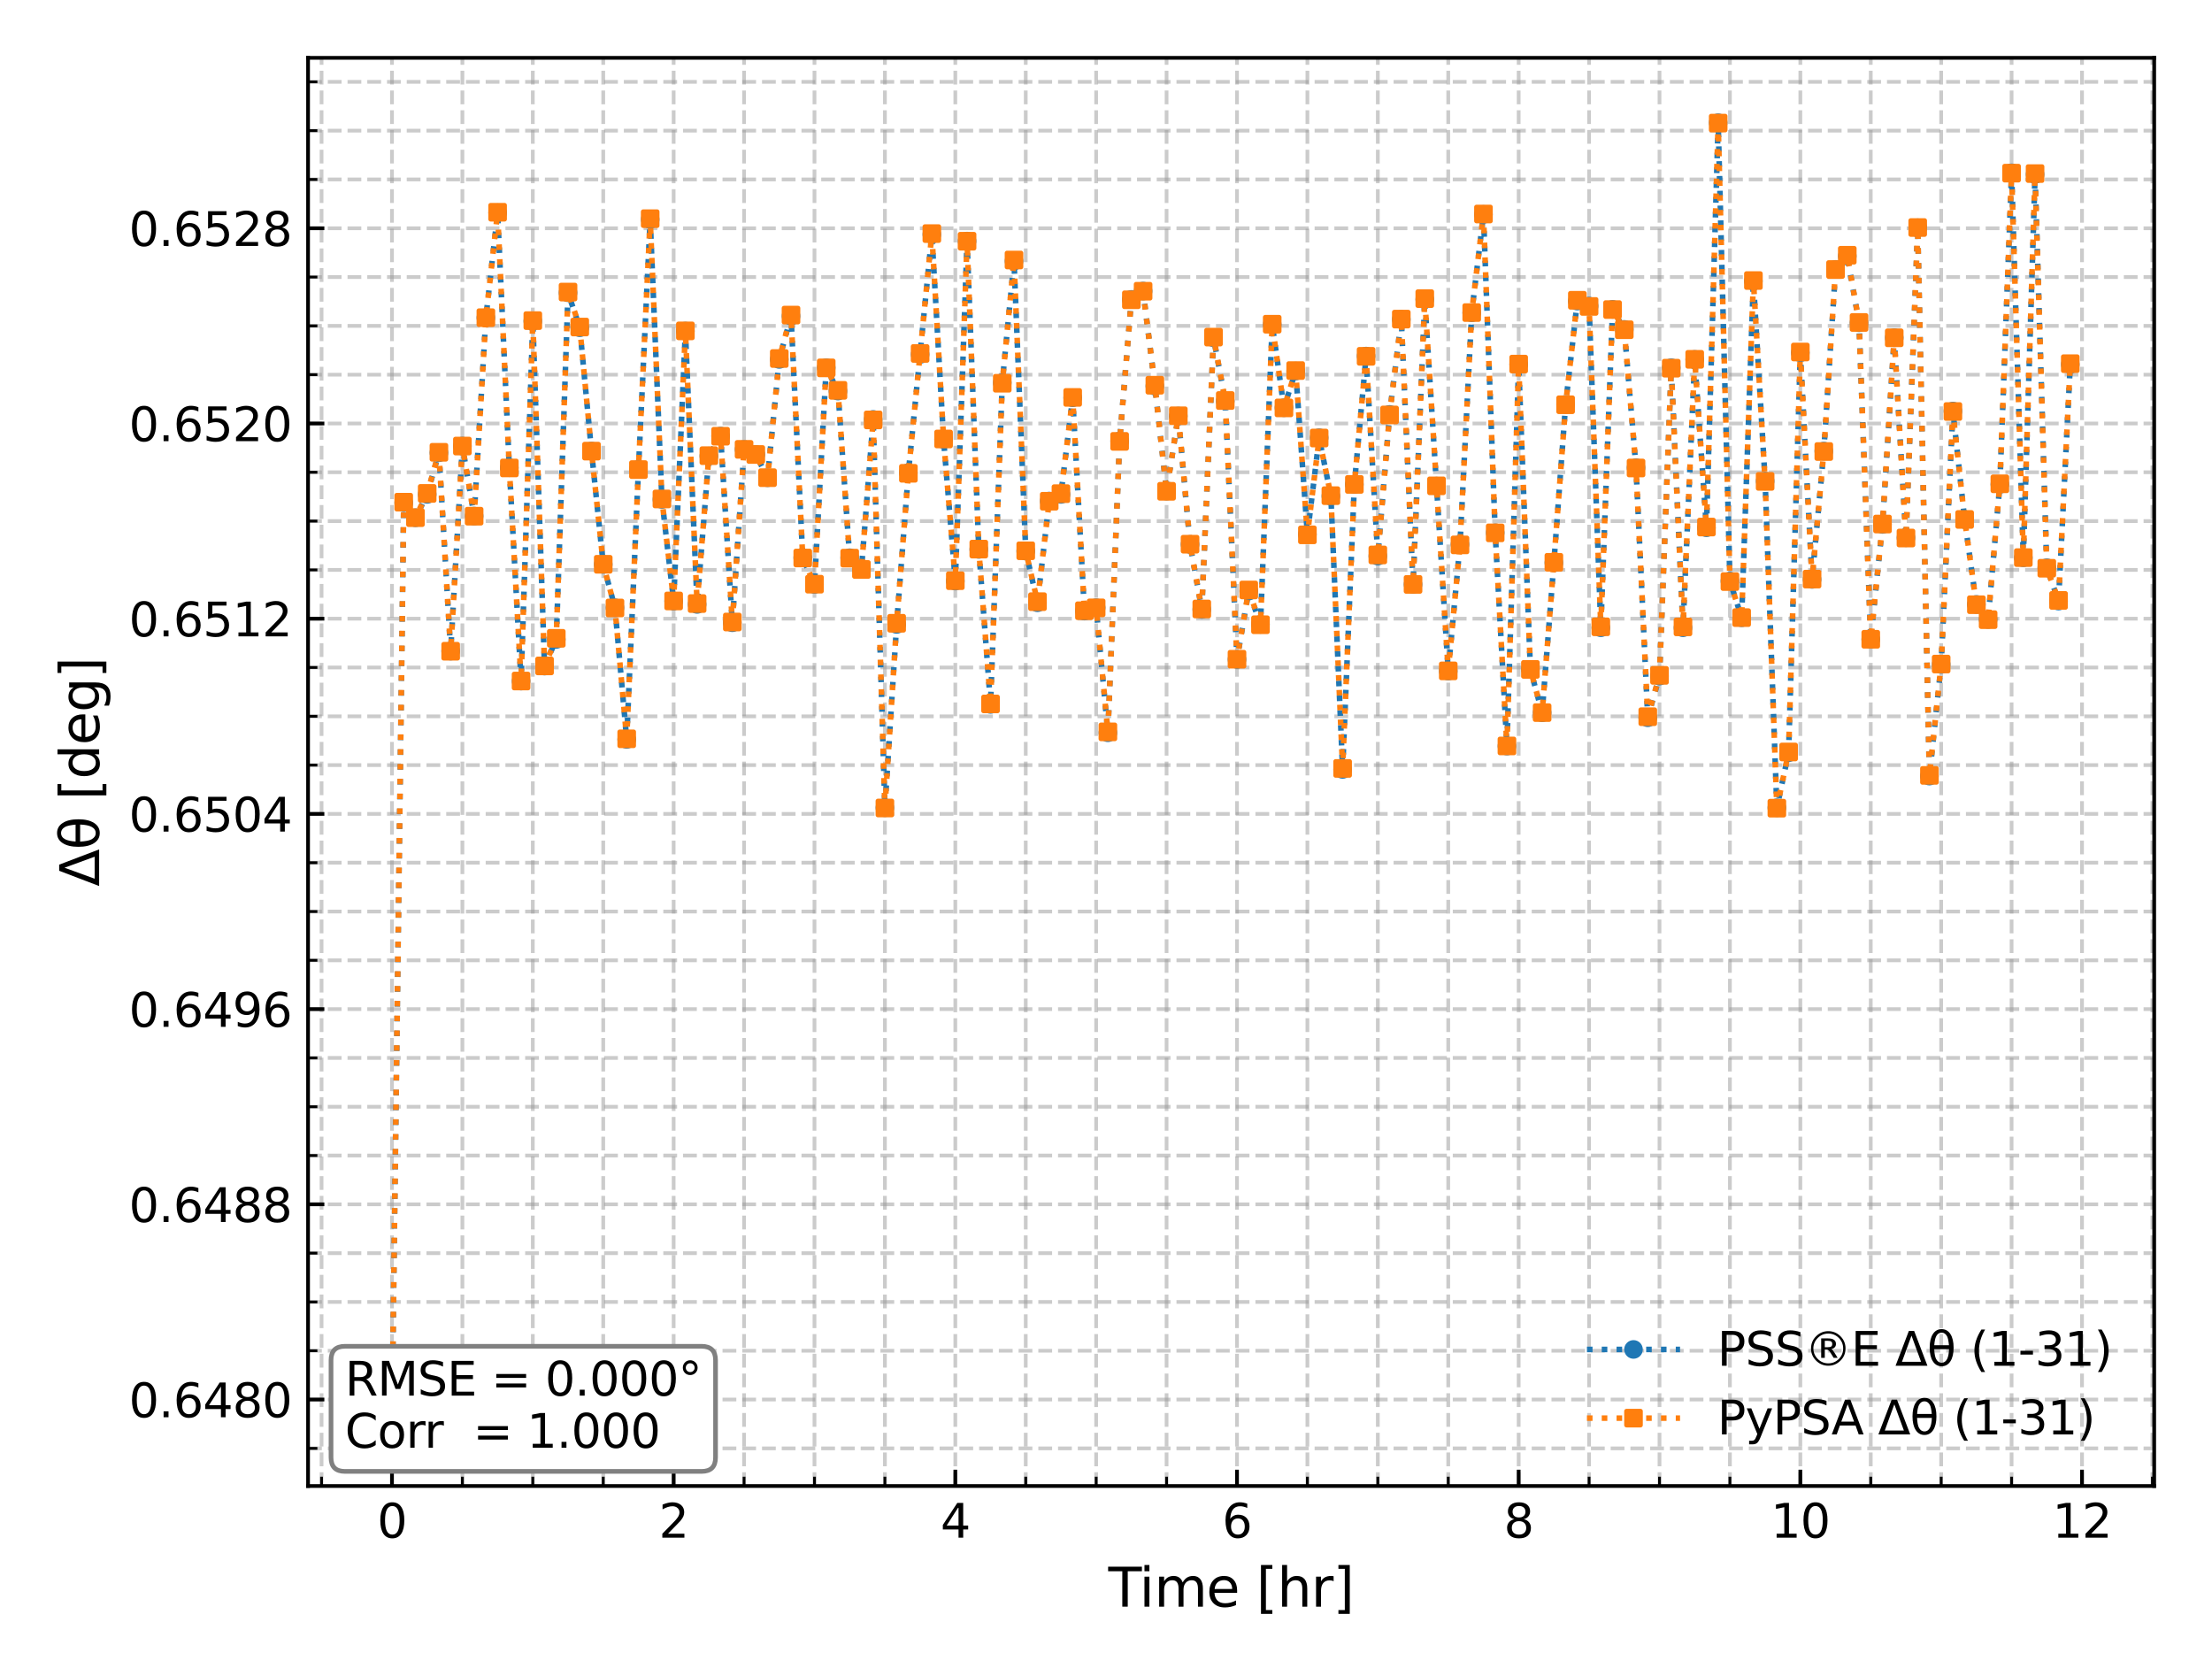 <?xml version="1.0" encoding="utf-8" standalone="no"?>
<!DOCTYPE svg PUBLIC "-//W3C//DTD SVG 1.1//EN"
  "http://www.w3.org/Graphics/SVG/1.1/DTD/svg11.dtd">
<svg xmlns:xlink="http://www.w3.org/1999/xlink" width="475.2pt" height="360pt" viewBox="0 0 475.2 360" xmlns="http://www.w3.org/2000/svg" version="1.1">
 <defs>
  <style type="text/css">*{stroke-linejoin: round; stroke-linecap: butt}</style>
 </defs>
 <g id="figure_1">
  <g id="patch_1">
   <path d="M 0 360 
L 475.2 360 
L 475.2 0 
L 0 0 
z
" style="fill: #ffffff"/>
  </g>
  <g id="axes_1">
   <g id="patch_2">
    <path d="M 66.18 319.2 
L 462.78 319.2 
L 462.78 12.42 
L 66.18 12.42 
z
" style="fill: #ffffff"/>
   </g>
   <g id="matplotlib.axis_1">
    <g id="xtick_1">
     <g id="line2d_1">
      <path d="M 84.207 319.2 
L 84.207 12.42 
" clip-path="url(#pc12ccdd61a)" style="fill: none; stroke-dasharray: 2.96,1.28; stroke-dashoffset: 0; stroke: #999999; stroke-opacity: 0.5; stroke-width: 0.8"/>
     </g>
     <g id="line2d_2">
      <defs>
       <path id="m72db2834b2" d="M 0 0 
L 0 -3.5 
" style="stroke: #000000; stroke-width: 0.8"/>
      </defs>
      <g>
       <use xlink:href="#m72db2834b2" x="84.207" y="319.2" style="stroke: #000000; stroke-width: 0.8"/>
      </g>
     </g>
     <g id="text_1">
      <!-- 0 -->
      <g transform="translate(81.026 330.298)scale(0.1 -0.1)">
       <defs>
        <path id="DejaVuSans-30" d="M 2034 4250 
Q 1547 4250 1301 3770 
Q 1056 3291 1056 2328 
Q 1056 1369 1301 889 
Q 1547 409 2034 409 
Q 2525 409 2770 889 
Q 3016 1369 3016 2328 
Q 3016 3291 2770 3770 
Q 2525 4250 2034 4250 
z
M 2034 4750 
Q 2819 4750 3233 4129 
Q 3647 3509 3647 2328 
Q 3647 1150 3233 529 
Q 2819 -91 2034 -91 
Q 1250 -91 836 529 
Q 422 1150 422 2328 
Q 422 3509 836 4129 
Q 1250 4750 2034 4750 
z
" transform="scale(0.016)"/>
       </defs>
       <use xlink:href="#DejaVuSans-30"/>
      </g>
     </g>
    </g>
    <g id="xtick_2">
     <g id="line2d_3">
      <path d="M 144.718 319.2 
L 144.718 12.42 
" clip-path="url(#pc12ccdd61a)" style="fill: none; stroke-dasharray: 2.96,1.28; stroke-dashoffset: 0; stroke: #999999; stroke-opacity: 0.5; stroke-width: 0.8"/>
     </g>
     <g id="line2d_4">
      <g>
       <use xlink:href="#m72db2834b2" x="144.718" y="319.2" style="stroke: #000000; stroke-width: 0.8"/>
      </g>
     </g>
     <g id="text_2">
      <!-- 2 -->
      <g transform="translate(141.537 330.298)scale(0.1 -0.1)">
       <defs>
        <path id="DejaVuSans-32" d="M 1228 531 
L 3431 531 
L 3431 0 
L 469 0 
L 469 531 
Q 828 903 1448 1529 
Q 2069 2156 2228 2338 
Q 2531 2678 2651 2914 
Q 2772 3150 2772 3378 
Q 2772 3750 2511 3984 
Q 2250 4219 1831 4219 
Q 1534 4219 1204 4116 
Q 875 4013 500 3803 
L 500 4441 
Q 881 4594 1212 4672 
Q 1544 4750 1819 4750 
Q 2544 4750 2975 4387 
Q 3406 4025 3406 3419 
Q 3406 3131 3298 2873 
Q 3191 2616 2906 2266 
Q 2828 2175 2409 1742 
Q 1991 1309 1228 531 
z
" transform="scale(0.016)"/>
       </defs>
       <use xlink:href="#DejaVuSans-32"/>
      </g>
     </g>
    </g>
    <g id="xtick_3">
     <g id="line2d_5">
      <path d="M 205.23 319.2 
L 205.23 12.42 
" clip-path="url(#pc12ccdd61a)" style="fill: none; stroke-dasharray: 2.96,1.28; stroke-dashoffset: 0; stroke: #999999; stroke-opacity: 0.5; stroke-width: 0.8"/>
     </g>
     <g id="line2d_6">
      <g>
       <use xlink:href="#m72db2834b2" x="205.23" y="319.2" style="stroke: #000000; stroke-width: 0.8"/>
      </g>
     </g>
     <g id="text_3">
      <!-- 4 -->
      <g transform="translate(202.048 330.298)scale(0.1 -0.1)">
       <defs>
        <path id="DejaVuSans-34" d="M 2419 4116 
L 825 1625 
L 2419 1625 
L 2419 4116 
z
M 2253 4666 
L 3047 4666 
L 3047 1625 
L 3713 1625 
L 3713 1100 
L 3047 1100 
L 3047 0 
L 2419 0 
L 2419 1100 
L 313 1100 
L 313 1709 
L 2253 4666 
z
" transform="scale(0.016)"/>
       </defs>
       <use xlink:href="#DejaVuSans-34"/>
      </g>
     </g>
    </g>
    <g id="xtick_4">
     <g id="line2d_7">
      <path d="M 265.741 319.2 
L 265.741 12.42 
" clip-path="url(#pc12ccdd61a)" style="fill: none; stroke-dasharray: 2.96,1.28; stroke-dashoffset: 0; stroke: #999999; stroke-opacity: 0.5; stroke-width: 0.8"/>
     </g>
     <g id="line2d_8">
      <g>
       <use xlink:href="#m72db2834b2" x="265.741" y="319.2" style="stroke: #000000; stroke-width: 0.8"/>
      </g>
     </g>
     <g id="text_4">
      <!-- 6 -->
      <g transform="translate(262.559 330.298)scale(0.1 -0.1)">
       <defs>
        <path id="DejaVuSans-36" d="M 2113 2584 
Q 1688 2584 1439 2293 
Q 1191 2003 1191 1497 
Q 1191 994 1439 701 
Q 1688 409 2113 409 
Q 2538 409 2786 701 
Q 3034 994 3034 1497 
Q 3034 2003 2786 2293 
Q 2538 2584 2113 2584 
z
M 3366 4563 
L 3366 3988 
Q 3128 4100 2886 4159 
Q 2644 4219 2406 4219 
Q 1781 4219 1451 3797 
Q 1122 3375 1075 2522 
Q 1259 2794 1537 2939 
Q 1816 3084 2150 3084 
Q 2853 3084 3261 2657 
Q 3669 2231 3669 1497 
Q 3669 778 3244 343 
Q 2819 -91 2113 -91 
Q 1303 -91 875 529 
Q 447 1150 447 2328 
Q 447 3434 972 4092 
Q 1497 4750 2381 4750 
Q 2619 4750 2861 4703 
Q 3103 4656 3366 4563 
z
" transform="scale(0.016)"/>
       </defs>
       <use xlink:href="#DejaVuSans-36"/>
      </g>
     </g>
    </g>
    <g id="xtick_5">
     <g id="line2d_9">
      <path d="M 326.252 319.2 
L 326.252 12.42 
" clip-path="url(#pc12ccdd61a)" style="fill: none; stroke-dasharray: 2.96,1.28; stroke-dashoffset: 0; stroke: #999999; stroke-opacity: 0.5; stroke-width: 0.8"/>
     </g>
     <g id="line2d_10">
      <g>
       <use xlink:href="#m72db2834b2" x="326.252" y="319.2" style="stroke: #000000; stroke-width: 0.8"/>
      </g>
     </g>
     <g id="text_5">
      <!-- 8 -->
      <g transform="translate(323.071 330.298)scale(0.1 -0.1)">
       <defs>
        <path id="DejaVuSans-38" d="M 2034 2216 
Q 1584 2216 1326 1975 
Q 1069 1734 1069 1313 
Q 1069 891 1326 650 
Q 1584 409 2034 409 
Q 2484 409 2743 651 
Q 3003 894 3003 1313 
Q 3003 1734 2745 1975 
Q 2488 2216 2034 2216 
z
M 1403 2484 
Q 997 2584 770 2862 
Q 544 3141 544 3541 
Q 544 4100 942 4425 
Q 1341 4750 2034 4750 
Q 2731 4750 3128 4425 
Q 3525 4100 3525 3541 
Q 3525 3141 3298 2862 
Q 3072 2584 2669 2484 
Q 3125 2378 3379 2068 
Q 3634 1759 3634 1313 
Q 3634 634 3220 271 
Q 2806 -91 2034 -91 
Q 1263 -91 848 271 
Q 434 634 434 1313 
Q 434 1759 690 2068 
Q 947 2378 1403 2484 
z
M 1172 3481 
Q 1172 3119 1398 2916 
Q 1625 2713 2034 2713 
Q 2441 2713 2670 2916 
Q 2900 3119 2900 3481 
Q 2900 3844 2670 4047 
Q 2441 4250 2034 4250 
Q 1625 4250 1398 4047 
Q 1172 3844 1172 3481 
z
" transform="scale(0.016)"/>
       </defs>
       <use xlink:href="#DejaVuSans-38"/>
      </g>
     </g>
    </g>
    <g id="xtick_6">
     <g id="line2d_11">
      <path d="M 386.763 319.2 
L 386.763 12.42 
" clip-path="url(#pc12ccdd61a)" style="fill: none; stroke-dasharray: 2.96,1.28; stroke-dashoffset: 0; stroke: #999999; stroke-opacity: 0.5; stroke-width: 0.8"/>
     </g>
     <g id="line2d_12">
      <g>
       <use xlink:href="#m72db2834b2" x="386.763" y="319.2" style="stroke: #000000; stroke-width: 0.8"/>
      </g>
     </g>
     <g id="text_6">
      <!-- 10 -->
      <g transform="translate(380.4 330.298)scale(0.1 -0.1)">
       <defs>
        <path id="DejaVuSans-31" d="M 794 531 
L 1825 531 
L 1825 4091 
L 703 3866 
L 703 4441 
L 1819 4666 
L 2450 4666 
L 2450 531 
L 3481 531 
L 3481 0 
L 794 0 
L 794 531 
z
" transform="scale(0.016)"/>
       </defs>
       <use xlink:href="#DejaVuSans-31"/>
       <use xlink:href="#DejaVuSans-30" x="63.623"/>
      </g>
     </g>
    </g>
    <g id="xtick_7">
     <g id="line2d_13">
      <path d="M 447.274 319.2 
L 447.274 12.42 
" clip-path="url(#pc12ccdd61a)" style="fill: none; stroke-dasharray: 2.96,1.28; stroke-dashoffset: 0; stroke: #999999; stroke-opacity: 0.5; stroke-width: 0.8"/>
     </g>
     <g id="line2d_14">
      <g>
       <use xlink:href="#m72db2834b2" x="447.274" y="319.2" style="stroke: #000000; stroke-width: 0.8"/>
      </g>
     </g>
     <g id="text_7">
      <!-- 12 -->
      <g transform="translate(440.912 330.298)scale(0.1 -0.1)">
       <use xlink:href="#DejaVuSans-31"/>
       <use xlink:href="#DejaVuSans-32" x="63.623"/>
      </g>
     </g>
    </g>
    <g id="xtick_8">
     <g id="line2d_15">
      <path d="M 69.079 319.2 
L 69.079 12.42 
" clip-path="url(#pc12ccdd61a)" style="fill: none; stroke-dasharray: 2.96,1.28; stroke-dashoffset: 0; stroke: #999999; stroke-opacity: 0.5; stroke-width: 0.8"/>
     </g>
     <g id="line2d_16">
      <defs>
       <path id="mfa0581004b" d="M 0 0 
L 0 -2 
" style="stroke: #000000; stroke-width: 0.6"/>
      </defs>
      <g>
       <use xlink:href="#mfa0581004b" x="69.079" y="319.2" style="stroke: #000000; stroke-width: 0.6"/>
      </g>
     </g>
    </g>
    <g id="xtick_9">
     <g id="line2d_17">
      <path d="M 99.335 319.2 
L 99.335 12.42 
" clip-path="url(#pc12ccdd61a)" style="fill: none; stroke-dasharray: 2.96,1.28; stroke-dashoffset: 0; stroke: #999999; stroke-opacity: 0.5; stroke-width: 0.8"/>
     </g>
     <g id="line2d_18">
      <g>
       <use xlink:href="#mfa0581004b" x="99.335" y="319.2" style="stroke: #000000; stroke-width: 0.6"/>
      </g>
     </g>
    </g>
    <g id="xtick_10">
     <g id="line2d_19">
      <path d="M 114.463 319.2 
L 114.463 12.42 
" clip-path="url(#pc12ccdd61a)" style="fill: none; stroke-dasharray: 2.96,1.28; stroke-dashoffset: 0; stroke: #999999; stroke-opacity: 0.5; stroke-width: 0.8"/>
     </g>
     <g id="line2d_20">
      <g>
       <use xlink:href="#mfa0581004b" x="114.463" y="319.2" style="stroke: #000000; stroke-width: 0.6"/>
      </g>
     </g>
    </g>
    <g id="xtick_11">
     <g id="line2d_21">
      <path d="M 129.591 319.2 
L 129.591 12.42 
" clip-path="url(#pc12ccdd61a)" style="fill: none; stroke-dasharray: 2.96,1.28; stroke-dashoffset: 0; stroke: #999999; stroke-opacity: 0.5; stroke-width: 0.8"/>
     </g>
     <g id="line2d_22">
      <g>
       <use xlink:href="#mfa0581004b" x="129.591" y="319.2" style="stroke: #000000; stroke-width: 0.6"/>
      </g>
     </g>
    </g>
    <g id="xtick_12">
     <g id="line2d_23">
      <path d="M 159.846 319.2 
L 159.846 12.42 
" clip-path="url(#pc12ccdd61a)" style="fill: none; stroke-dasharray: 2.96,1.28; stroke-dashoffset: 0; stroke: #999999; stroke-opacity: 0.5; stroke-width: 0.8"/>
     </g>
     <g id="line2d_24">
      <g>
       <use xlink:href="#mfa0581004b" x="159.846" y="319.2" style="stroke: #000000; stroke-width: 0.6"/>
      </g>
     </g>
    </g>
    <g id="xtick_13">
     <g id="line2d_25">
      <path d="M 174.974 319.2 
L 174.974 12.42 
" clip-path="url(#pc12ccdd61a)" style="fill: none; stroke-dasharray: 2.96,1.28; stroke-dashoffset: 0; stroke: #999999; stroke-opacity: 0.5; stroke-width: 0.8"/>
     </g>
     <g id="line2d_26">
      <g>
       <use xlink:href="#mfa0581004b" x="174.974" y="319.2" style="stroke: #000000; stroke-width: 0.6"/>
      </g>
     </g>
    </g>
    <g id="xtick_14">
     <g id="line2d_27">
      <path d="M 190.102 319.2 
L 190.102 12.42 
" clip-path="url(#pc12ccdd61a)" style="fill: none; stroke-dasharray: 2.96,1.28; stroke-dashoffset: 0; stroke: #999999; stroke-opacity: 0.5; stroke-width: 0.8"/>
     </g>
     <g id="line2d_28">
      <g>
       <use xlink:href="#mfa0581004b" x="190.102" y="319.2" style="stroke: #000000; stroke-width: 0.6"/>
      </g>
     </g>
    </g>
    <g id="xtick_15">
     <g id="line2d_29">
      <path d="M 220.357 319.2 
L 220.357 12.42 
" clip-path="url(#pc12ccdd61a)" style="fill: none; stroke-dasharray: 2.96,1.28; stroke-dashoffset: 0; stroke: #999999; stroke-opacity: 0.5; stroke-width: 0.8"/>
     </g>
     <g id="line2d_30">
      <g>
       <use xlink:href="#mfa0581004b" x="220.357" y="319.2" style="stroke: #000000; stroke-width: 0.6"/>
      </g>
     </g>
    </g>
    <g id="xtick_16">
     <g id="line2d_31">
      <path d="M 235.485 319.2 
L 235.485 12.42 
" clip-path="url(#pc12ccdd61a)" style="fill: none; stroke-dasharray: 2.96,1.28; stroke-dashoffset: 0; stroke: #999999; stroke-opacity: 0.5; stroke-width: 0.8"/>
     </g>
     <g id="line2d_32">
      <g>
       <use xlink:href="#mfa0581004b" x="235.485" y="319.2" style="stroke: #000000; stroke-width: 0.6"/>
      </g>
     </g>
    </g>
    <g id="xtick_17">
     <g id="line2d_33">
      <path d="M 250.613 319.2 
L 250.613 12.42 
" clip-path="url(#pc12ccdd61a)" style="fill: none; stroke-dasharray: 2.96,1.28; stroke-dashoffset: 0; stroke: #999999; stroke-opacity: 0.5; stroke-width: 0.8"/>
     </g>
     <g id="line2d_34">
      <g>
       <use xlink:href="#mfa0581004b" x="250.613" y="319.2" style="stroke: #000000; stroke-width: 0.6"/>
      </g>
     </g>
    </g>
    <g id="xtick_18">
     <g id="line2d_35">
      <path d="M 280.868 319.2 
L 280.868 12.42 
" clip-path="url(#pc12ccdd61a)" style="fill: none; stroke-dasharray: 2.96,1.28; stroke-dashoffset: 0; stroke: #999999; stroke-opacity: 0.5; stroke-width: 0.8"/>
     </g>
     <g id="line2d_36">
      <g>
       <use xlink:href="#mfa0581004b" x="280.868" y="319.2" style="stroke: #000000; stroke-width: 0.6"/>
      </g>
     </g>
    </g>
    <g id="xtick_19">
     <g id="line2d_37">
      <path d="M 295.996 319.2 
L 295.996 12.42 
" clip-path="url(#pc12ccdd61a)" style="fill: none; stroke-dasharray: 2.96,1.28; stroke-dashoffset: 0; stroke: #999999; stroke-opacity: 0.5; stroke-width: 0.8"/>
     </g>
     <g id="line2d_38">
      <g>
       <use xlink:href="#mfa0581004b" x="295.996" y="319.2" style="stroke: #000000; stroke-width: 0.6"/>
      </g>
     </g>
    </g>
    <g id="xtick_20">
     <g id="line2d_39">
      <path d="M 311.124 319.2 
L 311.124 12.42 
" clip-path="url(#pc12ccdd61a)" style="fill: none; stroke-dasharray: 2.96,1.28; stroke-dashoffset: 0; stroke: #999999; stroke-opacity: 0.5; stroke-width: 0.8"/>
     </g>
     <g id="line2d_40">
      <g>
       <use xlink:href="#mfa0581004b" x="311.124" y="319.2" style="stroke: #000000; stroke-width: 0.6"/>
      </g>
     </g>
    </g>
    <g id="xtick_21">
     <g id="line2d_41">
      <path d="M 341.38 319.2 
L 341.38 12.42 
" clip-path="url(#pc12ccdd61a)" style="fill: none; stroke-dasharray: 2.96,1.28; stroke-dashoffset: 0; stroke: #999999; stroke-opacity: 0.5; stroke-width: 0.8"/>
     </g>
     <g id="line2d_42">
      <g>
       <use xlink:href="#mfa0581004b" x="341.38" y="319.2" style="stroke: #000000; stroke-width: 0.6"/>
      </g>
     </g>
    </g>
    <g id="xtick_22">
     <g id="line2d_43">
      <path d="M 356.507 319.2 
L 356.507 12.42 
" clip-path="url(#pc12ccdd61a)" style="fill: none; stroke-dasharray: 2.96,1.28; stroke-dashoffset: 0; stroke: #999999; stroke-opacity: 0.5; stroke-width: 0.8"/>
     </g>
     <g id="line2d_44">
      <g>
       <use xlink:href="#mfa0581004b" x="356.507" y="319.2" style="stroke: #000000; stroke-width: 0.6"/>
      </g>
     </g>
    </g>
    <g id="xtick_23">
     <g id="line2d_45">
      <path d="M 371.635 319.2 
L 371.635 12.42 
" clip-path="url(#pc12ccdd61a)" style="fill: none; stroke-dasharray: 2.96,1.28; stroke-dashoffset: 0; stroke: #999999; stroke-opacity: 0.5; stroke-width: 0.8"/>
     </g>
     <g id="line2d_46">
      <g>
       <use xlink:href="#mfa0581004b" x="371.635" y="319.2" style="stroke: #000000; stroke-width: 0.6"/>
      </g>
     </g>
    </g>
    <g id="xtick_24">
     <g id="line2d_47">
      <path d="M 401.891 319.2 
L 401.891 12.42 
" clip-path="url(#pc12ccdd61a)" style="fill: none; stroke-dasharray: 2.96,1.28; stroke-dashoffset: 0; stroke: #999999; stroke-opacity: 0.5; stroke-width: 0.8"/>
     </g>
     <g id="line2d_48">
      <g>
       <use xlink:href="#mfa0581004b" x="401.891" y="319.2" style="stroke: #000000; stroke-width: 0.6"/>
      </g>
     </g>
    </g>
    <g id="xtick_25">
     <g id="line2d_49">
      <path d="M 417.018 319.2 
L 417.018 12.42 
" clip-path="url(#pc12ccdd61a)" style="fill: none; stroke-dasharray: 2.96,1.28; stroke-dashoffset: 0; stroke: #999999; stroke-opacity: 0.5; stroke-width: 0.8"/>
     </g>
     <g id="line2d_50">
      <g>
       <use xlink:href="#mfa0581004b" x="417.018" y="319.2" style="stroke: #000000; stroke-width: 0.6"/>
      </g>
     </g>
    </g>
    <g id="xtick_26">
     <g id="line2d_51">
      <path d="M 432.146 319.2 
L 432.146 12.42 
" clip-path="url(#pc12ccdd61a)" style="fill: none; stroke-dasharray: 2.96,1.28; stroke-dashoffset: 0; stroke: #999999; stroke-opacity: 0.5; stroke-width: 0.8"/>
     </g>
     <g id="line2d_52">
      <g>
       <use xlink:href="#mfa0581004b" x="432.146" y="319.2" style="stroke: #000000; stroke-width: 0.6"/>
      </g>
     </g>
    </g>
    <g id="xtick_27">
     <g id="line2d_53">
      <path d="M 462.402 319.2 
L 462.402 12.42 
" clip-path="url(#pc12ccdd61a)" style="fill: none; stroke-dasharray: 2.96,1.28; stroke-dashoffset: 0; stroke: #999999; stroke-opacity: 0.5; stroke-width: 0.8"/>
     </g>
     <g id="line2d_54">
      <g>
       <use xlink:href="#mfa0581004b" x="462.402" y="319.2" style="stroke: #000000; stroke-width: 0.6"/>
      </g>
     </g>
    </g>
    <g id="text_8">
     <!-- Time [hr] -->
     <g transform="translate(238.089 345.116)scale(0.115 -0.115)">
      <defs>
       <path id="DejaVuSans-54" d="M -19 4666 
L 3928 4666 
L 3928 4134 
L 2272 4134 
L 2272 0 
L 1638 0 
L 1638 4134 
L -19 4134 
L -19 4666 
z
" transform="scale(0.016)"/>
       <path id="DejaVuSans-69" d="M 603 3500 
L 1178 3500 
L 1178 0 
L 603 0 
L 603 3500 
z
M 603 4863 
L 1178 4863 
L 1178 4134 
L 603 4134 
L 603 4863 
z
" transform="scale(0.016)"/>
       <path id="DejaVuSans-6d" d="M 3328 2828 
Q 3544 3216 3844 3400 
Q 4144 3584 4550 3584 
Q 5097 3584 5394 3201 
Q 5691 2819 5691 2113 
L 5691 0 
L 5113 0 
L 5113 2094 
Q 5113 2597 4934 2840 
Q 4756 3084 4391 3084 
Q 3944 3084 3684 2787 
Q 3425 2491 3425 1978 
L 3425 0 
L 2847 0 
L 2847 2094 
Q 2847 2600 2669 2842 
Q 2491 3084 2119 3084 
Q 1678 3084 1418 2786 
Q 1159 2488 1159 1978 
L 1159 0 
L 581 0 
L 581 3500 
L 1159 3500 
L 1159 2956 
Q 1356 3278 1631 3431 
Q 1906 3584 2284 3584 
Q 2666 3584 2933 3390 
Q 3200 3197 3328 2828 
z
" transform="scale(0.016)"/>
       <path id="DejaVuSans-65" d="M 3597 1894 
L 3597 1613 
L 953 1613 
Q 991 1019 1311 708 
Q 1631 397 2203 397 
Q 2534 397 2845 478 
Q 3156 559 3463 722 
L 3463 178 
Q 3153 47 2828 -22 
Q 2503 -91 2169 -91 
Q 1331 -91 842 396 
Q 353 884 353 1716 
Q 353 2575 817 3079 
Q 1281 3584 2069 3584 
Q 2775 3584 3186 3129 
Q 3597 2675 3597 1894 
z
M 3022 2063 
Q 3016 2534 2758 2815 
Q 2500 3097 2075 3097 
Q 1594 3097 1305 2825 
Q 1016 2553 972 2059 
L 3022 2063 
z
" transform="scale(0.016)"/>
       <path id="DejaVuSans-20" transform="scale(0.016)"/>
       <path id="DejaVuSans-5b" d="M 550 4863 
L 1875 4863 
L 1875 4416 
L 1125 4416 
L 1125 -397 
L 1875 -397 
L 1875 -844 
L 550 -844 
L 550 4863 
z
" transform="scale(0.016)"/>
       <path id="DejaVuSans-68" d="M 3513 2113 
L 3513 0 
L 2938 0 
L 2938 2094 
Q 2938 2591 2744 2837 
Q 2550 3084 2163 3084 
Q 1697 3084 1428 2787 
Q 1159 2491 1159 1978 
L 1159 0 
L 581 0 
L 581 4863 
L 1159 4863 
L 1159 2956 
Q 1366 3272 1645 3428 
Q 1925 3584 2291 3584 
Q 2894 3584 3203 3211 
Q 3513 2838 3513 2113 
z
" transform="scale(0.016)"/>
       <path id="DejaVuSans-72" d="M 2631 2963 
Q 2534 3019 2420 3045 
Q 2306 3072 2169 3072 
Q 1681 3072 1420 2755 
Q 1159 2438 1159 1844 
L 1159 0 
L 581 0 
L 581 3500 
L 1159 3500 
L 1159 2956 
Q 1341 3275 1631 3429 
Q 1922 3584 2338 3584 
Q 2397 3584 2469 3576 
Q 2541 3569 2628 3553 
L 2631 2963 
z
" transform="scale(0.016)"/>
       <path id="DejaVuSans-5d" d="M 1947 4863 
L 1947 -844 
L 622 -844 
L 622 -397 
L 1369 -397 
L 1369 4416 
L 622 4416 
L 622 4863 
L 1947 4863 
z
" transform="scale(0.016)"/>
      </defs>
      <use xlink:href="#DejaVuSans-54"/>
      <use xlink:href="#DejaVuSans-69" x="57.959"/>
      <use xlink:href="#DejaVuSans-6d" x="85.742"/>
      <use xlink:href="#DejaVuSans-65" x="183.154"/>
      <use xlink:href="#DejaVuSans-20" x="244.678"/>
      <use xlink:href="#DejaVuSans-5b" x="276.465"/>
      <use xlink:href="#DejaVuSans-68" x="315.479"/>
      <use xlink:href="#DejaVuSans-72" x="378.857"/>
      <use xlink:href="#DejaVuSans-5d" x="419.971"/>
     </g>
    </g>
   </g>
   <g id="matplotlib.axis_2">
    <g id="ytick_1">
     <g id="line2d_55">
      <path d="M 66.18 300.629 
L 462.78 300.629 
" clip-path="url(#pc12ccdd61a)" style="fill: none; stroke-dasharray: 2.96,1.28; stroke-dashoffset: 0; stroke: #999999; stroke-opacity: 0.5; stroke-width: 0.8"/>
     </g>
     <g id="line2d_56">
      <defs>
       <path id="mea318ad7b1" d="M 0 0 
L 3.5 0 
" style="stroke: #000000; stroke-width: 0.8"/>
      </defs>
      <g>
       <use xlink:href="#mea318ad7b1" x="66.18" y="300.629" style="stroke: #000000; stroke-width: 0.8"/>
      </g>
     </g>
     <g id="text_9">
      <!-- 0.6480 -->
      <g transform="translate(27.689 304.429)scale(0.1 -0.1)">
       <defs>
        <path id="DejaVuSans-2e" d="M 684 794 
L 1344 794 
L 1344 0 
L 684 0 
L 684 794 
z
" transform="scale(0.016)"/>
       </defs>
       <use xlink:href="#DejaVuSans-30"/>
       <use xlink:href="#DejaVuSans-2e" x="63.623"/>
       <use xlink:href="#DejaVuSans-36" x="95.41"/>
       <use xlink:href="#DejaVuSans-34" x="159.033"/>
       <use xlink:href="#DejaVuSans-38" x="222.656"/>
       <use xlink:href="#DejaVuSans-30" x="286.279"/>
      </g>
     </g>
    </g>
    <g id="ytick_2">
     <g id="line2d_57">
      <path d="M 66.18 258.697 
L 462.78 258.697 
" clip-path="url(#pc12ccdd61a)" style="fill: none; stroke-dasharray: 2.96,1.28; stroke-dashoffset: 0; stroke: #999999; stroke-opacity: 0.5; stroke-width: 0.8"/>
     </g>
     <g id="line2d_58">
      <g>
       <use xlink:href="#mea318ad7b1" x="66.18" y="258.697" style="stroke: #000000; stroke-width: 0.8"/>
      </g>
     </g>
     <g id="text_10">
      <!-- 0.6488 -->
      <g transform="translate(27.689 262.496)scale(0.1 -0.1)">
       <use xlink:href="#DejaVuSans-30"/>
       <use xlink:href="#DejaVuSans-2e" x="63.623"/>
       <use xlink:href="#DejaVuSans-36" x="95.41"/>
       <use xlink:href="#DejaVuSans-34" x="159.033"/>
       <use xlink:href="#DejaVuSans-38" x="222.656"/>
       <use xlink:href="#DejaVuSans-38" x="286.279"/>
      </g>
     </g>
    </g>
    <g id="ytick_3">
     <g id="line2d_59">
      <path d="M 66.18 216.764 
L 462.78 216.764 
" clip-path="url(#pc12ccdd61a)" style="fill: none; stroke-dasharray: 2.96,1.28; stroke-dashoffset: 0; stroke: #999999; stroke-opacity: 0.5; stroke-width: 0.8"/>
     </g>
     <g id="line2d_60">
      <g>
       <use xlink:href="#mea318ad7b1" x="66.18" y="216.764" style="stroke: #000000; stroke-width: 0.8"/>
      </g>
     </g>
     <g id="text_11">
      <!-- 0.6496 -->
      <g transform="translate(27.689 220.563)scale(0.1 -0.1)">
       <defs>
        <path id="DejaVuSans-39" d="M 703 97 
L 703 672 
Q 941 559 1184 500 
Q 1428 441 1663 441 
Q 2288 441 2617 861 
Q 2947 1281 2994 2138 
Q 2813 1869 2534 1725 
Q 2256 1581 1919 1581 
Q 1219 1581 811 2004 
Q 403 2428 403 3163 
Q 403 3881 828 4315 
Q 1253 4750 1959 4750 
Q 2769 4750 3195 4129 
Q 3622 3509 3622 2328 
Q 3622 1225 3098 567 
Q 2575 -91 1691 -91 
Q 1453 -91 1209 -44 
Q 966 3 703 97 
z
M 1959 2075 
Q 2384 2075 2632 2365 
Q 2881 2656 2881 3163 
Q 2881 3666 2632 3958 
Q 2384 4250 1959 4250 
Q 1534 4250 1286 3958 
Q 1038 3666 1038 3163 
Q 1038 2656 1286 2365 
Q 1534 2075 1959 2075 
z
" transform="scale(0.016)"/>
       </defs>
       <use xlink:href="#DejaVuSans-30"/>
       <use xlink:href="#DejaVuSans-2e" x="63.623"/>
       <use xlink:href="#DejaVuSans-36" x="95.41"/>
       <use xlink:href="#DejaVuSans-34" x="159.033"/>
       <use xlink:href="#DejaVuSans-39" x="222.656"/>
       <use xlink:href="#DejaVuSans-36" x="286.279"/>
      </g>
     </g>
    </g>
    <g id="ytick_4">
     <g id="line2d_61">
      <path d="M 66.18 174.831 
L 462.78 174.831 
" clip-path="url(#pc12ccdd61a)" style="fill: none; stroke-dasharray: 2.96,1.28; stroke-dashoffset: 0; stroke: #999999; stroke-opacity: 0.5; stroke-width: 0.8"/>
     </g>
     <g id="line2d_62">
      <g>
       <use xlink:href="#mea318ad7b1" x="66.18" y="174.831" style="stroke: #000000; stroke-width: 0.8"/>
      </g>
     </g>
     <g id="text_12">
      <!-- 0.6504 -->
      <g transform="translate(27.689 178.63)scale(0.1 -0.1)">
       <defs>
        <path id="DejaVuSans-35" d="M 691 4666 
L 3169 4666 
L 3169 4134 
L 1269 4134 
L 1269 2991 
Q 1406 3038 1543 3061 
Q 1681 3084 1819 3084 
Q 2600 3084 3056 2656 
Q 3513 2228 3513 1497 
Q 3513 744 3044 326 
Q 2575 -91 1722 -91 
Q 1428 -91 1123 -41 
Q 819 9 494 109 
L 494 744 
Q 775 591 1075 516 
Q 1375 441 1709 441 
Q 2250 441 2565 725 
Q 2881 1009 2881 1497 
Q 2881 1984 2565 2268 
Q 2250 2553 1709 2553 
Q 1456 2553 1204 2497 
Q 953 2441 691 2322 
L 691 4666 
z
" transform="scale(0.016)"/>
       </defs>
       <use xlink:href="#DejaVuSans-30"/>
       <use xlink:href="#DejaVuSans-2e" x="63.623"/>
       <use xlink:href="#DejaVuSans-36" x="95.41"/>
       <use xlink:href="#DejaVuSans-35" x="159.033"/>
       <use xlink:href="#DejaVuSans-30" x="222.656"/>
       <use xlink:href="#DejaVuSans-34" x="286.279"/>
      </g>
     </g>
    </g>
    <g id="ytick_5">
     <g id="line2d_63">
      <path d="M 66.18 132.898 
L 462.78 132.898 
" clip-path="url(#pc12ccdd61a)" style="fill: none; stroke-dasharray: 2.96,1.28; stroke-dashoffset: 0; stroke: #999999; stroke-opacity: 0.5; stroke-width: 0.8"/>
     </g>
     <g id="line2d_64">
      <g>
       <use xlink:href="#mea318ad7b1" x="66.18" y="132.898" style="stroke: #000000; stroke-width: 0.8"/>
      </g>
     </g>
     <g id="text_13">
      <!-- 0.6512 -->
      <g transform="translate(27.689 136.697)scale(0.1 -0.1)">
       <use xlink:href="#DejaVuSans-30"/>
       <use xlink:href="#DejaVuSans-2e" x="63.623"/>
       <use xlink:href="#DejaVuSans-36" x="95.41"/>
       <use xlink:href="#DejaVuSans-35" x="159.033"/>
       <use xlink:href="#DejaVuSans-31" x="222.656"/>
       <use xlink:href="#DejaVuSans-32" x="286.279"/>
      </g>
     </g>
    </g>
    <g id="ytick_6">
     <g id="line2d_65">
      <path d="M 66.18 90.965 
L 462.78 90.965 
" clip-path="url(#pc12ccdd61a)" style="fill: none; stroke-dasharray: 2.96,1.28; stroke-dashoffset: 0; stroke: #999999; stroke-opacity: 0.5; stroke-width: 0.8"/>
     </g>
     <g id="line2d_66">
      <g>
       <use xlink:href="#mea318ad7b1" x="66.18" y="90.965" style="stroke: #000000; stroke-width: 0.8"/>
      </g>
     </g>
     <g id="text_14">
      <!-- 0.6520 -->
      <g transform="translate(27.689 94.765)scale(0.1 -0.1)">
       <use xlink:href="#DejaVuSans-30"/>
       <use xlink:href="#DejaVuSans-2e" x="63.623"/>
       <use xlink:href="#DejaVuSans-36" x="95.41"/>
       <use xlink:href="#DejaVuSans-35" x="159.033"/>
       <use xlink:href="#DejaVuSans-32" x="222.656"/>
       <use xlink:href="#DejaVuSans-30" x="286.279"/>
      </g>
     </g>
    </g>
    <g id="ytick_7">
     <g id="line2d_67">
      <path d="M 66.18 49.032 
L 462.78 49.032 
" clip-path="url(#pc12ccdd61a)" style="fill: none; stroke-dasharray: 2.96,1.28; stroke-dashoffset: 0; stroke: #999999; stroke-opacity: 0.5; stroke-width: 0.8"/>
     </g>
     <g id="line2d_68">
      <g>
       <use xlink:href="#mea318ad7b1" x="66.18" y="49.032" style="stroke: #000000; stroke-width: 0.8"/>
      </g>
     </g>
     <g id="text_15">
      <!-- 0.6528 -->
      <g transform="translate(27.689 52.832)scale(0.1 -0.1)">
       <use xlink:href="#DejaVuSans-30"/>
       <use xlink:href="#DejaVuSans-2e" x="63.623"/>
       <use xlink:href="#DejaVuSans-36" x="95.41"/>
       <use xlink:href="#DejaVuSans-35" x="159.033"/>
       <use xlink:href="#DejaVuSans-32" x="222.656"/>
       <use xlink:href="#DejaVuSans-38" x="286.279"/>
      </g>
     </g>
    </g>
    <g id="ytick_8">
     <g id="line2d_69">
      <path d="M 66.18 311.113 
L 462.78 311.113 
" clip-path="url(#pc12ccdd61a)" style="fill: none; stroke-dasharray: 2.96,1.28; stroke-dashoffset: 0; stroke: #999999; stroke-opacity: 0.5; stroke-width: 0.8"/>
     </g>
     <g id="line2d_70">
      <defs>
       <path id="m92789480e0" d="M 0 0 
L 2 0 
" style="stroke: #000000; stroke-width: 0.6"/>
      </defs>
      <g>
       <use xlink:href="#m92789480e0" x="66.18" y="311.113" style="stroke: #000000; stroke-width: 0.6"/>
      </g>
     </g>
    </g>
    <g id="ytick_9">
     <g id="line2d_71">
      <path d="M 66.18 290.146 
L 462.78 290.146 
" clip-path="url(#pc12ccdd61a)" style="fill: none; stroke-dasharray: 2.96,1.28; stroke-dashoffset: 0; stroke: #999999; stroke-opacity: 0.5; stroke-width: 0.8"/>
     </g>
     <g id="line2d_72">
      <g>
       <use xlink:href="#m92789480e0" x="66.18" y="290.146" style="stroke: #000000; stroke-width: 0.6"/>
      </g>
     </g>
    </g>
    <g id="ytick_10">
     <g id="line2d_73">
      <path d="M 66.18 279.663 
L 462.78 279.663 
" clip-path="url(#pc12ccdd61a)" style="fill: none; stroke-dasharray: 2.96,1.28; stroke-dashoffset: 0; stroke: #999999; stroke-opacity: 0.5; stroke-width: 0.8"/>
     </g>
     <g id="line2d_74">
      <g>
       <use xlink:href="#m92789480e0" x="66.18" y="279.663" style="stroke: #000000; stroke-width: 0.6"/>
      </g>
     </g>
    </g>
    <g id="ytick_11">
     <g id="line2d_75">
      <path d="M 66.18 269.18 
L 462.78 269.18 
" clip-path="url(#pc12ccdd61a)" style="fill: none; stroke-dasharray: 2.96,1.28; stroke-dashoffset: 0; stroke: #999999; stroke-opacity: 0.5; stroke-width: 0.8"/>
     </g>
     <g id="line2d_76">
      <g>
       <use xlink:href="#m92789480e0" x="66.18" y="269.18" style="stroke: #000000; stroke-width: 0.6"/>
      </g>
     </g>
    </g>
    <g id="ytick_12">
     <g id="line2d_77">
      <path d="M 66.18 248.213 
L 462.78 248.213 
" clip-path="url(#pc12ccdd61a)" style="fill: none; stroke-dasharray: 2.96,1.28; stroke-dashoffset: 0; stroke: #999999; stroke-opacity: 0.5; stroke-width: 0.8"/>
     </g>
     <g id="line2d_78">
      <g>
       <use xlink:href="#m92789480e0" x="66.18" y="248.213" style="stroke: #000000; stroke-width: 0.6"/>
      </g>
     </g>
    </g>
    <g id="ytick_13">
     <g id="line2d_79">
      <path d="M 66.18 237.73 
L 462.78 237.73 
" clip-path="url(#pc12ccdd61a)" style="fill: none; stroke-dasharray: 2.96,1.28; stroke-dashoffset: 0; stroke: #999999; stroke-opacity: 0.5; stroke-width: 0.8"/>
     </g>
     <g id="line2d_80">
      <g>
       <use xlink:href="#m92789480e0" x="66.18" y="237.73" style="stroke: #000000; stroke-width: 0.6"/>
      </g>
     </g>
    </g>
    <g id="ytick_14">
     <g id="line2d_81">
      <path d="M 66.18 227.247 
L 462.78 227.247 
" clip-path="url(#pc12ccdd61a)" style="fill: none; stroke-dasharray: 2.96,1.28; stroke-dashoffset: 0; stroke: #999999; stroke-opacity: 0.5; stroke-width: 0.8"/>
     </g>
     <g id="line2d_82">
      <g>
       <use xlink:href="#m92789480e0" x="66.18" y="227.247" style="stroke: #000000; stroke-width: 0.6"/>
      </g>
     </g>
    </g>
    <g id="ytick_15">
     <g id="line2d_83">
      <path d="M 66.18 206.281 
L 462.78 206.281 
" clip-path="url(#pc12ccdd61a)" style="fill: none; stroke-dasharray: 2.96,1.28; stroke-dashoffset: 0; stroke: #999999; stroke-opacity: 0.5; stroke-width: 0.8"/>
     </g>
     <g id="line2d_84">
      <g>
       <use xlink:href="#m92789480e0" x="66.18" y="206.281" style="stroke: #000000; stroke-width: 0.6"/>
      </g>
     </g>
    </g>
    <g id="ytick_16">
     <g id="line2d_85">
      <path d="M 66.18 195.797 
L 462.78 195.797 
" clip-path="url(#pc12ccdd61a)" style="fill: none; stroke-dasharray: 2.96,1.28; stroke-dashoffset: 0; stroke: #999999; stroke-opacity: 0.5; stroke-width: 0.8"/>
     </g>
     <g id="line2d_86">
      <g>
       <use xlink:href="#m92789480e0" x="66.18" y="195.797" style="stroke: #000000; stroke-width: 0.6"/>
      </g>
     </g>
    </g>
    <g id="ytick_17">
     <g id="line2d_87">
      <path d="M 66.18 185.314 
L 462.78 185.314 
" clip-path="url(#pc12ccdd61a)" style="fill: none; stroke-dasharray: 2.96,1.28; stroke-dashoffset: 0; stroke: #999999; stroke-opacity: 0.5; stroke-width: 0.8"/>
     </g>
     <g id="line2d_88">
      <g>
       <use xlink:href="#m92789480e0" x="66.18" y="185.314" style="stroke: #000000; stroke-width: 0.6"/>
      </g>
     </g>
    </g>
    <g id="ytick_18">
     <g id="line2d_89">
      <path d="M 66.18 164.348 
L 462.78 164.348 
" clip-path="url(#pc12ccdd61a)" style="fill: none; stroke-dasharray: 2.96,1.28; stroke-dashoffset: 0; stroke: #999999; stroke-opacity: 0.5; stroke-width: 0.8"/>
     </g>
     <g id="line2d_90">
      <g>
       <use xlink:href="#m92789480e0" x="66.18" y="164.348" style="stroke: #000000; stroke-width: 0.6"/>
      </g>
     </g>
    </g>
    <g id="ytick_19">
     <g id="line2d_91">
      <path d="M 66.18 153.865 
L 462.78 153.865 
" clip-path="url(#pc12ccdd61a)" style="fill: none; stroke-dasharray: 2.96,1.28; stroke-dashoffset: 0; stroke: #999999; stroke-opacity: 0.5; stroke-width: 0.8"/>
     </g>
     <g id="line2d_92">
      <g>
       <use xlink:href="#m92789480e0" x="66.18" y="153.865" style="stroke: #000000; stroke-width: 0.6"/>
      </g>
     </g>
    </g>
    <g id="ytick_20">
     <g id="line2d_93">
      <path d="M 66.18 143.381 
L 462.78 143.381 
" clip-path="url(#pc12ccdd61a)" style="fill: none; stroke-dasharray: 2.96,1.28; stroke-dashoffset: 0; stroke: #999999; stroke-opacity: 0.5; stroke-width: 0.8"/>
     </g>
     <g id="line2d_94">
      <g>
       <use xlink:href="#m92789480e0" x="66.18" y="143.381" style="stroke: #000000; stroke-width: 0.6"/>
      </g>
     </g>
    </g>
    <g id="ytick_21">
     <g id="line2d_95">
      <path d="M 66.18 122.415 
L 462.78 122.415 
" clip-path="url(#pc12ccdd61a)" style="fill: none; stroke-dasharray: 2.96,1.28; stroke-dashoffset: 0; stroke: #999999; stroke-opacity: 0.5; stroke-width: 0.8"/>
     </g>
     <g id="line2d_96">
      <g>
       <use xlink:href="#m92789480e0" x="66.18" y="122.415" style="stroke: #000000; stroke-width: 0.6"/>
      </g>
     </g>
    </g>
    <g id="ytick_22">
     <g id="line2d_97">
      <path d="M 66.18 111.932 
L 462.78 111.932 
" clip-path="url(#pc12ccdd61a)" style="fill: none; stroke-dasharray: 2.96,1.28; stroke-dashoffset: 0; stroke: #999999; stroke-opacity: 0.5; stroke-width: 0.8"/>
     </g>
     <g id="line2d_98">
      <g>
       <use xlink:href="#m92789480e0" x="66.18" y="111.932" style="stroke: #000000; stroke-width: 0.6"/>
      </g>
     </g>
    </g>
    <g id="ytick_23">
     <g id="line2d_99">
      <path d="M 66.18 101.449 
L 462.78 101.449 
" clip-path="url(#pc12ccdd61a)" style="fill: none; stroke-dasharray: 2.96,1.28; stroke-dashoffset: 0; stroke: #999999; stroke-opacity: 0.5; stroke-width: 0.8"/>
     </g>
     <g id="line2d_100">
      <g>
       <use xlink:href="#m92789480e0" x="66.18" y="101.449" style="stroke: #000000; stroke-width: 0.6"/>
      </g>
     </g>
    </g>
    <g id="ytick_24">
     <g id="line2d_101">
      <path d="M 66.18 80.482 
L 462.78 80.482 
" clip-path="url(#pc12ccdd61a)" style="fill: none; stroke-dasharray: 2.96,1.28; stroke-dashoffset: 0; stroke: #999999; stroke-opacity: 0.5; stroke-width: 0.8"/>
     </g>
     <g id="line2d_102">
      <g>
       <use xlink:href="#m92789480e0" x="66.18" y="80.482" style="stroke: #000000; stroke-width: 0.6"/>
      </g>
     </g>
    </g>
    <g id="ytick_25">
     <g id="line2d_103">
      <path d="M 66.18 69.999 
L 462.78 69.999 
" clip-path="url(#pc12ccdd61a)" style="fill: none; stroke-dasharray: 2.96,1.28; stroke-dashoffset: 0; stroke: #999999; stroke-opacity: 0.5; stroke-width: 0.8"/>
     </g>
     <g id="line2d_104">
      <g>
       <use xlink:href="#m92789480e0" x="66.18" y="69.999" style="stroke: #000000; stroke-width: 0.6"/>
      </g>
     </g>
    </g>
    <g id="ytick_26">
     <g id="line2d_105">
      <path d="M 66.18 59.516 
L 462.78 59.516 
" clip-path="url(#pc12ccdd61a)" style="fill: none; stroke-dasharray: 2.96,1.28; stroke-dashoffset: 0; stroke: #999999; stroke-opacity: 0.5; stroke-width: 0.8"/>
     </g>
     <g id="line2d_106">
      <g>
       <use xlink:href="#m92789480e0" x="66.18" y="59.516" style="stroke: #000000; stroke-width: 0.6"/>
      </g>
     </g>
    </g>
    <g id="ytick_27">
     <g id="line2d_107">
      <path d="M 66.18 38.549 
L 462.78 38.549 
" clip-path="url(#pc12ccdd61a)" style="fill: none; stroke-dasharray: 2.96,1.28; stroke-dashoffset: 0; stroke: #999999; stroke-opacity: 0.5; stroke-width: 0.8"/>
     </g>
     <g id="line2d_108">
      <g>
       <use xlink:href="#m92789480e0" x="66.18" y="38.549" style="stroke: #000000; stroke-width: 0.6"/>
      </g>
     </g>
    </g>
    <g id="ytick_28">
     <g id="line2d_109">
      <path d="M 66.18 28.066 
L 462.78 28.066 
" clip-path="url(#pc12ccdd61a)" style="fill: none; stroke-dasharray: 2.96,1.28; stroke-dashoffset: 0; stroke: #999999; stroke-opacity: 0.5; stroke-width: 0.8"/>
     </g>
     <g id="line2d_110">
      <g>
       <use xlink:href="#m92789480e0" x="66.18" y="28.066" style="stroke: #000000; stroke-width: 0.6"/>
      </g>
     </g>
    </g>
    <g id="ytick_29">
     <g id="line2d_111">
      <path d="M 66.18 17.583 
L 462.78 17.583 
" clip-path="url(#pc12ccdd61a)" style="fill: none; stroke-dasharray: 2.96,1.28; stroke-dashoffset: 0; stroke: #999999; stroke-opacity: 0.5; stroke-width: 0.8"/>
     </g>
     <g id="line2d_112">
      <g>
       <use xlink:href="#m92789480e0" x="66.18" y="17.583" style="stroke: #000000; stroke-width: 0.6"/>
      </g>
     </g>
    </g>
    <g id="text_16">
     <!-- Δθ [deg] -->
     <g transform="translate(21.298 190.415)rotate(-90)scale(0.115 -0.115)">
      <defs>
       <path id="DejaVuSans-394" d="M 2188 4044 
L 906 525 
L 3472 525 
L 2188 4044 
z
M 50 0 
L 1831 4666 
L 2547 4666 
L 4325 0 
L 50 0 
z
" transform="scale(0.016)"/>
       <path id="DejaVuSans-3b8" d="M 2953 2219 
L 963 2219 
Q 1009 1284 1225 888 
Q 1494 400 1959 400 
Q 2428 400 2688 891 
Q 2916 1322 2953 2219 
z
M 2944 2750 
Q 2856 3638 2688 3950 
Q 2419 4444 1959 4444 
Q 1481 4444 1228 3956 
Q 1028 3563 969 2750 
L 2944 2750 
z
M 1959 4913 
Q 2709 4913 3138 4250 
Q 3566 3591 3566 2422 
Q 3566 1256 3138 594 
Q 2709 -72 1959 -72 
Q 1206 -72 781 594 
Q 353 1256 353 2422 
Q 353 3591 781 4250 
Q 1206 4913 1959 4913 
z
" transform="scale(0.016)"/>
       <path id="DejaVuSans-64" d="M 2906 2969 
L 2906 4863 
L 3481 4863 
L 3481 0 
L 2906 0 
L 2906 525 
Q 2725 213 2448 61 
Q 2172 -91 1784 -91 
Q 1150 -91 751 415 
Q 353 922 353 1747 
Q 353 2572 751 3078 
Q 1150 3584 1784 3584 
Q 2172 3584 2448 3432 
Q 2725 3281 2906 2969 
z
M 947 1747 
Q 947 1113 1208 752 
Q 1469 391 1925 391 
Q 2381 391 2643 752 
Q 2906 1113 2906 1747 
Q 2906 2381 2643 2742 
Q 2381 3103 1925 3103 
Q 1469 3103 1208 2742 
Q 947 2381 947 1747 
z
" transform="scale(0.016)"/>
       <path id="DejaVuSans-67" d="M 2906 1791 
Q 2906 2416 2648 2759 
Q 2391 3103 1925 3103 
Q 1463 3103 1205 2759 
Q 947 2416 947 1791 
Q 947 1169 1205 825 
Q 1463 481 1925 481 
Q 2391 481 2648 825 
Q 2906 1169 2906 1791 
z
M 3481 434 
Q 3481 -459 3084 -895 
Q 2688 -1331 1869 -1331 
Q 1566 -1331 1297 -1286 
Q 1028 -1241 775 -1147 
L 775 -588 
Q 1028 -725 1275 -790 
Q 1522 -856 1778 -856 
Q 2344 -856 2625 -561 
Q 2906 -266 2906 331 
L 2906 616 
Q 2728 306 2450 153 
Q 2172 0 1784 0 
Q 1141 0 747 490 
Q 353 981 353 1791 
Q 353 2603 747 3093 
Q 1141 3584 1784 3584 
Q 2172 3584 2450 3431 
Q 2728 3278 2906 2969 
L 2906 3500 
L 3481 3500 
L 3481 434 
z
" transform="scale(0.016)"/>
      </defs>
      <use xlink:href="#DejaVuSans-394"/>
      <use xlink:href="#DejaVuSans-3b8" x="68.408"/>
      <use xlink:href="#DejaVuSans-20" x="129.59"/>
      <use xlink:href="#DejaVuSans-5b" x="161.377"/>
      <use xlink:href="#DejaVuSans-64" x="200.391"/>
      <use xlink:href="#DejaVuSans-65" x="263.867"/>
      <use xlink:href="#DejaVuSans-67" x="325.391"/>
      <use xlink:href="#DejaVuSans-5d" x="388.867"/>
     </g>
    </g>
   </g>
   <g id="line2d_113">
    <path d="M 84.207 305.255 
L 86.729 107.991 
L 89.25 111.213 
L 91.771 106.201 
L 94.292 97.251 
L 96.814 139.854 
L 99.335 95.819 
L 101.856 110.855 
L 104.378 68.252 
L 106.899 45.697 
L 109.42 100.473 
L 111.942 146.298 
L 114.463 68.968 
L 116.984 143.076 
L 119.505 137.348 
L 122.027 62.882 
L 124.548 70.4 
L 127.069 96.893 
L 129.591 121.238 
L 132.112 130.546 
L 134.633 158.829 
L 137.155 100.831 
L 139.676 47.129 
L 142.197 107.275 
L 144.718 129.114 
L 147.24 71.116 
L 149.761 129.83 
L 152.282 97.967 
L 154.804 93.671 
L 157.325 133.768 
L 159.846 96.535 
L 162.367 97.609 
L 164.889 102.621 
L 167.41 77.202 
L 169.931 67.894 
L 172.453 119.806 
L 174.974 125.534 
L 177.495 78.992 
L 180.017 84.004 
L 182.538 119.806 
L 185.059 122.312 
L 187.58 90.091 
L 190.102 173.507 
L 192.623 134.126 
L 195.144 101.547 
L 200.187 50.351 
L 202.708 94.387 
L 205.23 124.818 
L 207.751 51.783 
L 210.272 118.015 
L 212.793 151.311 
L 215.315 82.214 
L 217.836 56.079 
L 220.357 118.373 
L 222.879 129.472 
L 225.4 107.633 
L 227.921 106.201 
L 230.442 85.436 
L 232.964 131.262 
L 235.485 130.546 
L 238.006 157.397 
L 240.528 94.745 
L 243.049 64.314 
L 245.57 62.524 
L 248.092 82.93 
L 250.613 105.485 
L 253.134 89.375 
L 255.655 116.941 
L 258.177 130.904 
L 260.698 72.548 
L 263.219 86.152 
L 265.741 141.644 
L 268.262 126.966 
L 270.783 134.126 
L 273.305 69.684 
L 275.826 87.585 
L 278.347 79.708 
L 280.868 114.793 
L 283.39 94.029 
L 285.911 106.559 
L 288.432 165.273 
L 290.954 104.053 
L 293.475 76.486 
L 295.996 119.448 
L 298.518 89.017 
L 301.039 68.61 
L 303.56 125.534 
L 306.081 64.314 
L 311.124 144.15 
L 313.645 116.941 
L 316.167 67.178 
L 318.688 46.055 
L 321.209 114.435 
L 323.73 160.261 
L 326.252 78.276 
L 328.773 143.792 
L 331.294 153.101 
L 333.816 120.88 
L 336.337 86.868 
L 338.858 64.672 
L 341.38 65.746 
L 343.901 134.842 
L 346.422 66.462 
L 348.943 70.758 
L 351.465 100.473 
L 353.986 154.175 
L 356.507 145.224 
L 359.029 78.992 
L 361.55 134.842 
L 364.071 77.202 
L 366.593 113.361 
L 369.114 26.365 
L 371.635 124.818 
L 374.156 132.694 
L 376.678 60.376 
L 379.199 103.337 
L 381.72 173.507 
L 384.242 161.693 
L 386.763 75.77 
L 389.284 124.46 
L 391.805 96.893 
L 394.327 57.87 
L 396.848 55.005 
L 399.369 69.326 
L 401.891 137.348 
L 404.412 112.645 
L 406.933 72.548 
L 409.455 115.509 
L 411.976 48.919 
L 414.497 166.705 
L 417.018 142.718 
L 419.54 88.301 
L 422.061 111.571 
L 424.582 129.83 
L 427.104 133.052 
L 429.625 104.053 
L 432.146 37.105 
L 434.668 119.806 
L 437.189 37.463 
L 439.71 121.954 
L 442.231 129.114 
L 444.753 78.276 
L 444.753 78.276 
" clip-path="url(#pc12ccdd61a)" style="fill: none; stroke-dasharray: 1.2,1.98; stroke-dashoffset: 0; stroke: #1f77b4; stroke-width: 1.2"/>
    <defs>
     <path id="m4070168411" d="M 0 1.5 
C 0.398 1.5 0.779 1.342 1.061 1.061 
C 1.342 0.779 1.5 0.398 1.5 0 
C 1.5 -0.398 1.342 -0.779 1.061 -1.061 
C 0.779 -1.342 0.398 -1.5 0 -1.5 
C -0.398 -1.5 -0.779 -1.342 -1.061 -1.061 
C -1.342 -0.779 -1.5 -0.398 -1.5 0 
C -1.5 0.398 -1.342 0.779 -1.061 1.061 
C -0.779 1.342 -0.398 1.5 0 1.5 
z
" style="stroke: #1f77b4"/>
    </defs>
    <g clip-path="url(#pc12ccdd61a)">
     <use xlink:href="#m4070168411" x="84.207" y="305.255" style="fill: #1f77b4; stroke: #1f77b4"/>
     <use xlink:href="#m4070168411" x="86.729" y="107.991" style="fill: #1f77b4; stroke: #1f77b4"/>
     <use xlink:href="#m4070168411" x="89.25" y="111.213" style="fill: #1f77b4; stroke: #1f77b4"/>
     <use xlink:href="#m4070168411" x="91.771" y="106.201" style="fill: #1f77b4; stroke: #1f77b4"/>
     <use xlink:href="#m4070168411" x="94.292" y="97.251" style="fill: #1f77b4; stroke: #1f77b4"/>
     <use xlink:href="#m4070168411" x="96.814" y="139.854" style="fill: #1f77b4; stroke: #1f77b4"/>
     <use xlink:href="#m4070168411" x="99.335" y="95.819" style="fill: #1f77b4; stroke: #1f77b4"/>
     <use xlink:href="#m4070168411" x="101.856" y="110.855" style="fill: #1f77b4; stroke: #1f77b4"/>
     <use xlink:href="#m4070168411" x="104.378" y="68.252" style="fill: #1f77b4; stroke: #1f77b4"/>
     <use xlink:href="#m4070168411" x="106.899" y="45.697" style="fill: #1f77b4; stroke: #1f77b4"/>
     <use xlink:href="#m4070168411" x="109.42" y="100.473" style="fill: #1f77b4; stroke: #1f77b4"/>
     <use xlink:href="#m4070168411" x="111.942" y="146.298" style="fill: #1f77b4; stroke: #1f77b4"/>
     <use xlink:href="#m4070168411" x="114.463" y="68.968" style="fill: #1f77b4; stroke: #1f77b4"/>
     <use xlink:href="#m4070168411" x="116.984" y="143.076" style="fill: #1f77b4; stroke: #1f77b4"/>
     <use xlink:href="#m4070168411" x="119.505" y="137.348" style="fill: #1f77b4; stroke: #1f77b4"/>
     <use xlink:href="#m4070168411" x="122.027" y="62.882" style="fill: #1f77b4; stroke: #1f77b4"/>
     <use xlink:href="#m4070168411" x="124.548" y="70.4" style="fill: #1f77b4; stroke: #1f77b4"/>
     <use xlink:href="#m4070168411" x="127.069" y="96.893" style="fill: #1f77b4; stroke: #1f77b4"/>
     <use xlink:href="#m4070168411" x="129.591" y="121.238" style="fill: #1f77b4; stroke: #1f77b4"/>
     <use xlink:href="#m4070168411" x="132.112" y="130.546" style="fill: #1f77b4; stroke: #1f77b4"/>
     <use xlink:href="#m4070168411" x="134.633" y="158.829" style="fill: #1f77b4; stroke: #1f77b4"/>
     <use xlink:href="#m4070168411" x="137.155" y="100.831" style="fill: #1f77b4; stroke: #1f77b4"/>
     <use xlink:href="#m4070168411" x="139.676" y="47.129" style="fill: #1f77b4; stroke: #1f77b4"/>
     <use xlink:href="#m4070168411" x="142.197" y="107.275" style="fill: #1f77b4; stroke: #1f77b4"/>
     <use xlink:href="#m4070168411" x="144.718" y="129.114" style="fill: #1f77b4; stroke: #1f77b4"/>
     <use xlink:href="#m4070168411" x="147.24" y="71.116" style="fill: #1f77b4; stroke: #1f77b4"/>
     <use xlink:href="#m4070168411" x="149.761" y="129.83" style="fill: #1f77b4; stroke: #1f77b4"/>
     <use xlink:href="#m4070168411" x="152.282" y="97.967" style="fill: #1f77b4; stroke: #1f77b4"/>
     <use xlink:href="#m4070168411" x="154.804" y="93.671" style="fill: #1f77b4; stroke: #1f77b4"/>
     <use xlink:href="#m4070168411" x="157.325" y="133.768" style="fill: #1f77b4; stroke: #1f77b4"/>
     <use xlink:href="#m4070168411" x="159.846" y="96.535" style="fill: #1f77b4; stroke: #1f77b4"/>
     <use xlink:href="#m4070168411" x="162.367" y="97.609" style="fill: #1f77b4; stroke: #1f77b4"/>
     <use xlink:href="#m4070168411" x="164.889" y="102.621" style="fill: #1f77b4; stroke: #1f77b4"/>
     <use xlink:href="#m4070168411" x="167.41" y="77.202" style="fill: #1f77b4; stroke: #1f77b4"/>
     <use xlink:href="#m4070168411" x="169.931" y="67.894" style="fill: #1f77b4; stroke: #1f77b4"/>
     <use xlink:href="#m4070168411" x="172.453" y="119.806" style="fill: #1f77b4; stroke: #1f77b4"/>
     <use xlink:href="#m4070168411" x="174.974" y="125.534" style="fill: #1f77b4; stroke: #1f77b4"/>
     <use xlink:href="#m4070168411" x="177.495" y="78.992" style="fill: #1f77b4; stroke: #1f77b4"/>
     <use xlink:href="#m4070168411" x="180.017" y="84.004" style="fill: #1f77b4; stroke: #1f77b4"/>
     <use xlink:href="#m4070168411" x="182.538" y="119.806" style="fill: #1f77b4; stroke: #1f77b4"/>
     <use xlink:href="#m4070168411" x="185.059" y="122.312" style="fill: #1f77b4; stroke: #1f77b4"/>
     <use xlink:href="#m4070168411" x="187.58" y="90.091" style="fill: #1f77b4; stroke: #1f77b4"/>
     <use xlink:href="#m4070168411" x="190.102" y="173.507" style="fill: #1f77b4; stroke: #1f77b4"/>
     <use xlink:href="#m4070168411" x="192.623" y="134.126" style="fill: #1f77b4; stroke: #1f77b4"/>
     <use xlink:href="#m4070168411" x="195.144" y="101.547" style="fill: #1f77b4; stroke: #1f77b4"/>
     <use xlink:href="#m4070168411" x="197.666" y="76.128" style="fill: #1f77b4; stroke: #1f77b4"/>
     <use xlink:href="#m4070168411" x="200.187" y="50.351" style="fill: #1f77b4; stroke: #1f77b4"/>
     <use xlink:href="#m4070168411" x="202.708" y="94.387" style="fill: #1f77b4; stroke: #1f77b4"/>
     <use xlink:href="#m4070168411" x="205.23" y="124.818" style="fill: #1f77b4; stroke: #1f77b4"/>
     <use xlink:href="#m4070168411" x="207.751" y="51.783" style="fill: #1f77b4; stroke: #1f77b4"/>
     <use xlink:href="#m4070168411" x="210.272" y="118.015" style="fill: #1f77b4; stroke: #1f77b4"/>
     <use xlink:href="#m4070168411" x="212.793" y="151.311" style="fill: #1f77b4; stroke: #1f77b4"/>
     <use xlink:href="#m4070168411" x="215.315" y="82.214" style="fill: #1f77b4; stroke: #1f77b4"/>
     <use xlink:href="#m4070168411" x="217.836" y="56.079" style="fill: #1f77b4; stroke: #1f77b4"/>
     <use xlink:href="#m4070168411" x="220.357" y="118.373" style="fill: #1f77b4; stroke: #1f77b4"/>
     <use xlink:href="#m4070168411" x="222.879" y="129.472" style="fill: #1f77b4; stroke: #1f77b4"/>
     <use xlink:href="#m4070168411" x="225.4" y="107.633" style="fill: #1f77b4; stroke: #1f77b4"/>
     <use xlink:href="#m4070168411" x="227.921" y="106.201" style="fill: #1f77b4; stroke: #1f77b4"/>
     <use xlink:href="#m4070168411" x="230.442" y="85.436" style="fill: #1f77b4; stroke: #1f77b4"/>
     <use xlink:href="#m4070168411" x="232.964" y="131.262" style="fill: #1f77b4; stroke: #1f77b4"/>
     <use xlink:href="#m4070168411" x="235.485" y="130.546" style="fill: #1f77b4; stroke: #1f77b4"/>
     <use xlink:href="#m4070168411" x="238.006" y="157.397" style="fill: #1f77b4; stroke: #1f77b4"/>
     <use xlink:href="#m4070168411" x="240.528" y="94.745" style="fill: #1f77b4; stroke: #1f77b4"/>
     <use xlink:href="#m4070168411" x="243.049" y="64.314" style="fill: #1f77b4; stroke: #1f77b4"/>
     <use xlink:href="#m4070168411" x="245.57" y="62.524" style="fill: #1f77b4; stroke: #1f77b4"/>
     <use xlink:href="#m4070168411" x="248.092" y="82.93" style="fill: #1f77b4; stroke: #1f77b4"/>
     <use xlink:href="#m4070168411" x="250.613" y="105.485" style="fill: #1f77b4; stroke: #1f77b4"/>
     <use xlink:href="#m4070168411" x="253.134" y="89.375" style="fill: #1f77b4; stroke: #1f77b4"/>
     <use xlink:href="#m4070168411" x="255.655" y="116.941" style="fill: #1f77b4; stroke: #1f77b4"/>
     <use xlink:href="#m4070168411" x="258.177" y="130.904" style="fill: #1f77b4; stroke: #1f77b4"/>
     <use xlink:href="#m4070168411" x="260.698" y="72.548" style="fill: #1f77b4; stroke: #1f77b4"/>
     <use xlink:href="#m4070168411" x="263.219" y="86.152" style="fill: #1f77b4; stroke: #1f77b4"/>
     <use xlink:href="#m4070168411" x="265.741" y="141.644" style="fill: #1f77b4; stroke: #1f77b4"/>
     <use xlink:href="#m4070168411" x="268.262" y="126.966" style="fill: #1f77b4; stroke: #1f77b4"/>
     <use xlink:href="#m4070168411" x="270.783" y="134.126" style="fill: #1f77b4; stroke: #1f77b4"/>
     <use xlink:href="#m4070168411" x="273.305" y="69.684" style="fill: #1f77b4; stroke: #1f77b4"/>
     <use xlink:href="#m4070168411" x="275.826" y="87.585" style="fill: #1f77b4; stroke: #1f77b4"/>
     <use xlink:href="#m4070168411" x="278.347" y="79.708" style="fill: #1f77b4; stroke: #1f77b4"/>
     <use xlink:href="#m4070168411" x="280.868" y="114.793" style="fill: #1f77b4; stroke: #1f77b4"/>
     <use xlink:href="#m4070168411" x="283.39" y="94.029" style="fill: #1f77b4; stroke: #1f77b4"/>
     <use xlink:href="#m4070168411" x="285.911" y="106.559" style="fill: #1f77b4; stroke: #1f77b4"/>
     <use xlink:href="#m4070168411" x="288.432" y="165.273" style="fill: #1f77b4; stroke: #1f77b4"/>
     <use xlink:href="#m4070168411" x="290.954" y="104.053" style="fill: #1f77b4; stroke: #1f77b4"/>
     <use xlink:href="#m4070168411" x="293.475" y="76.486" style="fill: #1f77b4; stroke: #1f77b4"/>
     <use xlink:href="#m4070168411" x="295.996" y="119.448" style="fill: #1f77b4; stroke: #1f77b4"/>
     <use xlink:href="#m4070168411" x="298.518" y="89.017" style="fill: #1f77b4; stroke: #1f77b4"/>
     <use xlink:href="#m4070168411" x="301.039" y="68.61" style="fill: #1f77b4; stroke: #1f77b4"/>
     <use xlink:href="#m4070168411" x="303.56" y="125.534" style="fill: #1f77b4; stroke: #1f77b4"/>
     <use xlink:href="#m4070168411" x="306.081" y="64.314" style="fill: #1f77b4; stroke: #1f77b4"/>
     <use xlink:href="#m4070168411" x="308.603" y="104.411" style="fill: #1f77b4; stroke: #1f77b4"/>
     <use xlink:href="#m4070168411" x="311.124" y="144.15" style="fill: #1f77b4; stroke: #1f77b4"/>
     <use xlink:href="#m4070168411" x="313.645" y="116.941" style="fill: #1f77b4; stroke: #1f77b4"/>
     <use xlink:href="#m4070168411" x="316.167" y="67.178" style="fill: #1f77b4; stroke: #1f77b4"/>
     <use xlink:href="#m4070168411" x="318.688" y="46.055" style="fill: #1f77b4; stroke: #1f77b4"/>
     <use xlink:href="#m4070168411" x="321.209" y="114.435" style="fill: #1f77b4; stroke: #1f77b4"/>
     <use xlink:href="#m4070168411" x="323.73" y="160.261" style="fill: #1f77b4; stroke: #1f77b4"/>
     <use xlink:href="#m4070168411" x="326.252" y="78.276" style="fill: #1f77b4; stroke: #1f77b4"/>
     <use xlink:href="#m4070168411" x="328.773" y="143.792" style="fill: #1f77b4; stroke: #1f77b4"/>
     <use xlink:href="#m4070168411" x="331.294" y="153.101" style="fill: #1f77b4; stroke: #1f77b4"/>
     <use xlink:href="#m4070168411" x="333.816" y="120.88" style="fill: #1f77b4; stroke: #1f77b4"/>
     <use xlink:href="#m4070168411" x="336.337" y="86.868" style="fill: #1f77b4; stroke: #1f77b4"/>
     <use xlink:href="#m4070168411" x="338.858" y="64.672" style="fill: #1f77b4; stroke: #1f77b4"/>
     <use xlink:href="#m4070168411" x="341.38" y="65.746" style="fill: #1f77b4; stroke: #1f77b4"/>
     <use xlink:href="#m4070168411" x="343.901" y="134.842" style="fill: #1f77b4; stroke: #1f77b4"/>
     <use xlink:href="#m4070168411" x="346.422" y="66.462" style="fill: #1f77b4; stroke: #1f77b4"/>
     <use xlink:href="#m4070168411" x="348.943" y="70.758" style="fill: #1f77b4; stroke: #1f77b4"/>
     <use xlink:href="#m4070168411" x="351.465" y="100.473" style="fill: #1f77b4; stroke: #1f77b4"/>
     <use xlink:href="#m4070168411" x="353.986" y="154.175" style="fill: #1f77b4; stroke: #1f77b4"/>
     <use xlink:href="#m4070168411" x="356.507" y="145.224" style="fill: #1f77b4; stroke: #1f77b4"/>
     <use xlink:href="#m4070168411" x="359.029" y="78.992" style="fill: #1f77b4; stroke: #1f77b4"/>
     <use xlink:href="#m4070168411" x="361.55" y="134.842" style="fill: #1f77b4; stroke: #1f77b4"/>
     <use xlink:href="#m4070168411" x="364.071" y="77.202" style="fill: #1f77b4; stroke: #1f77b4"/>
     <use xlink:href="#m4070168411" x="366.593" y="113.361" style="fill: #1f77b4; stroke: #1f77b4"/>
     <use xlink:href="#m4070168411" x="369.114" y="26.365" style="fill: #1f77b4; stroke: #1f77b4"/>
     <use xlink:href="#m4070168411" x="371.635" y="124.818" style="fill: #1f77b4; stroke: #1f77b4"/>
     <use xlink:href="#m4070168411" x="374.156" y="132.694" style="fill: #1f77b4; stroke: #1f77b4"/>
     <use xlink:href="#m4070168411" x="376.678" y="60.376" style="fill: #1f77b4; stroke: #1f77b4"/>
     <use xlink:href="#m4070168411" x="379.199" y="103.337" style="fill: #1f77b4; stroke: #1f77b4"/>
     <use xlink:href="#m4070168411" x="381.72" y="173.507" style="fill: #1f77b4; stroke: #1f77b4"/>
     <use xlink:href="#m4070168411" x="384.242" y="161.693" style="fill: #1f77b4; stroke: #1f77b4"/>
     <use xlink:href="#m4070168411" x="386.763" y="75.77" style="fill: #1f77b4; stroke: #1f77b4"/>
     <use xlink:href="#m4070168411" x="389.284" y="124.46" style="fill: #1f77b4; stroke: #1f77b4"/>
     <use xlink:href="#m4070168411" x="391.805" y="96.893" style="fill: #1f77b4; stroke: #1f77b4"/>
     <use xlink:href="#m4070168411" x="394.327" y="57.87" style="fill: #1f77b4; stroke: #1f77b4"/>
     <use xlink:href="#m4070168411" x="396.848" y="55.005" style="fill: #1f77b4; stroke: #1f77b4"/>
     <use xlink:href="#m4070168411" x="399.369" y="69.326" style="fill: #1f77b4; stroke: #1f77b4"/>
     <use xlink:href="#m4070168411" x="401.891" y="137.348" style="fill: #1f77b4; stroke: #1f77b4"/>
     <use xlink:href="#m4070168411" x="404.412" y="112.645" style="fill: #1f77b4; stroke: #1f77b4"/>
     <use xlink:href="#m4070168411" x="406.933" y="72.548" style="fill: #1f77b4; stroke: #1f77b4"/>
     <use xlink:href="#m4070168411" x="409.455" y="115.509" style="fill: #1f77b4; stroke: #1f77b4"/>
     <use xlink:href="#m4070168411" x="411.976" y="48.919" style="fill: #1f77b4; stroke: #1f77b4"/>
     <use xlink:href="#m4070168411" x="414.497" y="166.705" style="fill: #1f77b4; stroke: #1f77b4"/>
     <use xlink:href="#m4070168411" x="417.018" y="142.718" style="fill: #1f77b4; stroke: #1f77b4"/>
     <use xlink:href="#m4070168411" x="419.54" y="88.301" style="fill: #1f77b4; stroke: #1f77b4"/>
     <use xlink:href="#m4070168411" x="422.061" y="111.571" style="fill: #1f77b4; stroke: #1f77b4"/>
     <use xlink:href="#m4070168411" x="424.582" y="129.83" style="fill: #1f77b4; stroke: #1f77b4"/>
     <use xlink:href="#m4070168411" x="427.104" y="133.052" style="fill: #1f77b4; stroke: #1f77b4"/>
     <use xlink:href="#m4070168411" x="429.625" y="104.053" style="fill: #1f77b4; stroke: #1f77b4"/>
     <use xlink:href="#m4070168411" x="432.146" y="37.105" style="fill: #1f77b4; stroke: #1f77b4"/>
     <use xlink:href="#m4070168411" x="434.668" y="119.806" style="fill: #1f77b4; stroke: #1f77b4"/>
     <use xlink:href="#m4070168411" x="437.189" y="37.463" style="fill: #1f77b4; stroke: #1f77b4"/>
     <use xlink:href="#m4070168411" x="439.71" y="121.954" style="fill: #1f77b4; stroke: #1f77b4"/>
     <use xlink:href="#m4070168411" x="442.231" y="129.114" style="fill: #1f77b4; stroke: #1f77b4"/>
     <use xlink:href="#m4070168411" x="444.753" y="78.276" style="fill: #1f77b4; stroke: #1f77b4"/>
    </g>
   </g>
   <g id="line2d_114">
    <path d="M 84.207 305.21 
L 86.729 107.869 
L 89.25 111.196 
L 91.771 105.987 
L 94.292 97.156 
L 96.814 139.886 
L 99.335 95.815 
L 101.856 110.878 
L 104.378 68.235 
L 106.899 45.59 
L 109.42 100.522 
L 111.942 146.287 
L 114.463 68.87 
L 116.984 143.042 
L 119.505 137.108 
L 122.027 62.738 
L 124.548 70.247 
L 127.069 96.904 
L 129.591 121.21 
L 132.112 130.593 
L 134.633 158.699 
L 137.155 100.87 
L 139.676 46.972 
L 142.197 107.183 
L 144.718 129.089 
L 147.24 71.075 
L 149.761 129.644 
L 152.282 97.88 
L 154.804 93.702 
L 157.325 133.611 
L 159.846 96.525 
L 162.367 97.628 
L 164.889 102.606 
L 167.41 77.011 
L 169.931 67.685 
L 172.453 119.86 
L 174.974 125.485 
L 177.495 79.023 
L 180.017 83.85 
L 182.538 119.89 
L 185.059 122.324 
L 187.58 90.2 
L 190.102 173.557 
L 192.623 133.878 
L 195.144 101.67 
L 200.187 50.178 
L 202.708 94.293 
L 205.23 124.736 
L 207.751 51.815 
L 210.272 117.948 
L 212.793 151.207 
L 215.315 82.323 
L 217.836 55.85 
L 220.357 118.31 
L 222.879 129.242 
L 225.4 107.668 
L 227.921 106.041 
L 230.442 85.367 
L 232.964 131.189 
L 235.485 130.571 
L 238.006 157.207 
L 240.528 94.809 
L 243.049 64.391 
L 245.57 62.558 
L 248.092 82.746 
L 250.613 105.531 
L 253.134 89.307 
L 255.655 116.898 
L 258.177 130.811 
L 260.698 72.416 
L 263.219 86.032 
L 265.741 141.602 
L 268.262 126.728 
L 270.783 134.198 
L 273.305 69.642 
L 275.826 87.622 
L 278.347 79.597 
L 280.868 114.887 
L 283.39 94.092 
L 285.911 106.469 
L 288.432 165.06 
L 290.954 104.056 
L 293.475 76.539 
L 295.996 119.204 
L 298.518 89.138 
L 301.039 68.544 
L 303.56 125.536 
L 306.081 64.147 
L 311.124 144.109 
L 313.645 117.046 
L 316.167 67.142 
L 318.688 45.972 
L 321.209 114.462 
L 323.73 160.231 
L 326.252 78.212 
L 328.773 143.788 
L 331.294 153.07 
L 333.816 120.782 
L 336.337 86.939 
L 338.858 64.501 
L 341.38 65.823 
L 343.901 134.643 
L 346.422 66.496 
L 348.943 70.829 
L 351.465 100.53 
L 353.986 153.953 
L 356.507 145.069 
L 359.029 79.084 
L 361.55 134.66 
L 364.071 77.184 
L 366.593 113.212 
L 369.114 26.441 
L 371.635 124.927 
L 374.156 132.664 
L 376.678 60.264 
L 379.199 103.404 
L 381.72 173.596 
L 384.242 161.531 
L 386.763 75.61 
L 389.284 124.394 
L 391.805 96.988 
L 394.327 57.897 
L 396.848 54.827 
L 399.369 69.266 
L 401.891 137.317 
L 404.412 112.563 
L 406.933 72.562 
L 409.455 115.566 
L 411.976 48.874 
L 414.497 166.555 
L 417.018 142.643 
L 419.54 88.395 
L 422.061 111.579 
L 424.582 129.894 
L 427.104 133.104 
L 429.625 103.925 
L 432.146 37.194 
L 434.668 119.774 
L 437.189 37.288 
L 439.71 122.061 
L 442.231 128.97 
L 444.753 78.119 
L 444.753 78.119 
" clip-path="url(#pc12ccdd61a)" style="fill: none; stroke-dasharray: 1.2,1.98; stroke-dashoffset: 0; stroke: #ff7f0e; stroke-width: 1.2"/>
    <defs>
     <path id="m462720c0db" d="M -1.5 1.5 
L 1.5 1.5 
L 1.5 -1.5 
L -1.5 -1.5 
z
" style="stroke: #ff7f0e; stroke-linejoin: miter"/>
    </defs>
    <g clip-path="url(#pc12ccdd61a)">
     <use xlink:href="#m462720c0db" x="84.207" y="305.21" style="fill: #ff7f0e; stroke: #ff7f0e; stroke-linejoin: miter"/>
     <use xlink:href="#m462720c0db" x="86.729" y="107.869" style="fill: #ff7f0e; stroke: #ff7f0e; stroke-linejoin: miter"/>
     <use xlink:href="#m462720c0db" x="89.25" y="111.196" style="fill: #ff7f0e; stroke: #ff7f0e; stroke-linejoin: miter"/>
     <use xlink:href="#m462720c0db" x="91.771" y="105.987" style="fill: #ff7f0e; stroke: #ff7f0e; stroke-linejoin: miter"/>
     <use xlink:href="#m462720c0db" x="94.292" y="97.156" style="fill: #ff7f0e; stroke: #ff7f0e; stroke-linejoin: miter"/>
     <use xlink:href="#m462720c0db" x="96.814" y="139.886" style="fill: #ff7f0e; stroke: #ff7f0e; stroke-linejoin: miter"/>
     <use xlink:href="#m462720c0db" x="99.335" y="95.815" style="fill: #ff7f0e; stroke: #ff7f0e; stroke-linejoin: miter"/>
     <use xlink:href="#m462720c0db" x="101.856" y="110.878" style="fill: #ff7f0e; stroke: #ff7f0e; stroke-linejoin: miter"/>
     <use xlink:href="#m462720c0db" x="104.378" y="68.235" style="fill: #ff7f0e; stroke: #ff7f0e; stroke-linejoin: miter"/>
     <use xlink:href="#m462720c0db" x="106.899" y="45.59" style="fill: #ff7f0e; stroke: #ff7f0e; stroke-linejoin: miter"/>
     <use xlink:href="#m462720c0db" x="109.42" y="100.522" style="fill: #ff7f0e; stroke: #ff7f0e; stroke-linejoin: miter"/>
     <use xlink:href="#m462720c0db" x="111.942" y="146.287" style="fill: #ff7f0e; stroke: #ff7f0e; stroke-linejoin: miter"/>
     <use xlink:href="#m462720c0db" x="114.463" y="68.87" style="fill: #ff7f0e; stroke: #ff7f0e; stroke-linejoin: miter"/>
     <use xlink:href="#m462720c0db" x="116.984" y="143.042" style="fill: #ff7f0e; stroke: #ff7f0e; stroke-linejoin: miter"/>
     <use xlink:href="#m462720c0db" x="119.505" y="137.108" style="fill: #ff7f0e; stroke: #ff7f0e; stroke-linejoin: miter"/>
     <use xlink:href="#m462720c0db" x="122.027" y="62.738" style="fill: #ff7f0e; stroke: #ff7f0e; stroke-linejoin: miter"/>
     <use xlink:href="#m462720c0db" x="124.548" y="70.247" style="fill: #ff7f0e; stroke: #ff7f0e; stroke-linejoin: miter"/>
     <use xlink:href="#m462720c0db" x="127.069" y="96.904" style="fill: #ff7f0e; stroke: #ff7f0e; stroke-linejoin: miter"/>
     <use xlink:href="#m462720c0db" x="129.591" y="121.21" style="fill: #ff7f0e; stroke: #ff7f0e; stroke-linejoin: miter"/>
     <use xlink:href="#m462720c0db" x="132.112" y="130.593" style="fill: #ff7f0e; stroke: #ff7f0e; stroke-linejoin: miter"/>
     <use xlink:href="#m462720c0db" x="134.633" y="158.699" style="fill: #ff7f0e; stroke: #ff7f0e; stroke-linejoin: miter"/>
     <use xlink:href="#m462720c0db" x="137.155" y="100.87" style="fill: #ff7f0e; stroke: #ff7f0e; stroke-linejoin: miter"/>
     <use xlink:href="#m462720c0db" x="139.676" y="46.972" style="fill: #ff7f0e; stroke: #ff7f0e; stroke-linejoin: miter"/>
     <use xlink:href="#m462720c0db" x="142.197" y="107.183" style="fill: #ff7f0e; stroke: #ff7f0e; stroke-linejoin: miter"/>
     <use xlink:href="#m462720c0db" x="144.718" y="129.089" style="fill: #ff7f0e; stroke: #ff7f0e; stroke-linejoin: miter"/>
     <use xlink:href="#m462720c0db" x="147.24" y="71.075" style="fill: #ff7f0e; stroke: #ff7f0e; stroke-linejoin: miter"/>
     <use xlink:href="#m462720c0db" x="149.761" y="129.644" style="fill: #ff7f0e; stroke: #ff7f0e; stroke-linejoin: miter"/>
     <use xlink:href="#m462720c0db" x="152.282" y="97.88" style="fill: #ff7f0e; stroke: #ff7f0e; stroke-linejoin: miter"/>
     <use xlink:href="#m462720c0db" x="154.804" y="93.702" style="fill: #ff7f0e; stroke: #ff7f0e; stroke-linejoin: miter"/>
     <use xlink:href="#m462720c0db" x="157.325" y="133.611" style="fill: #ff7f0e; stroke: #ff7f0e; stroke-linejoin: miter"/>
     <use xlink:href="#m462720c0db" x="159.846" y="96.525" style="fill: #ff7f0e; stroke: #ff7f0e; stroke-linejoin: miter"/>
     <use xlink:href="#m462720c0db" x="162.367" y="97.628" style="fill: #ff7f0e; stroke: #ff7f0e; stroke-linejoin: miter"/>
     <use xlink:href="#m462720c0db" x="164.889" y="102.606" style="fill: #ff7f0e; stroke: #ff7f0e; stroke-linejoin: miter"/>
     <use xlink:href="#m462720c0db" x="167.41" y="77.011" style="fill: #ff7f0e; stroke: #ff7f0e; stroke-linejoin: miter"/>
     <use xlink:href="#m462720c0db" x="169.931" y="67.685" style="fill: #ff7f0e; stroke: #ff7f0e; stroke-linejoin: miter"/>
     <use xlink:href="#m462720c0db" x="172.453" y="119.86" style="fill: #ff7f0e; stroke: #ff7f0e; stroke-linejoin: miter"/>
     <use xlink:href="#m462720c0db" x="174.974" y="125.485" style="fill: #ff7f0e; stroke: #ff7f0e; stroke-linejoin: miter"/>
     <use xlink:href="#m462720c0db" x="177.495" y="79.023" style="fill: #ff7f0e; stroke: #ff7f0e; stroke-linejoin: miter"/>
     <use xlink:href="#m462720c0db" x="180.017" y="83.85" style="fill: #ff7f0e; stroke: #ff7f0e; stroke-linejoin: miter"/>
     <use xlink:href="#m462720c0db" x="182.538" y="119.89" style="fill: #ff7f0e; stroke: #ff7f0e; stroke-linejoin: miter"/>
     <use xlink:href="#m462720c0db" x="185.059" y="122.324" style="fill: #ff7f0e; stroke: #ff7f0e; stroke-linejoin: miter"/>
     <use xlink:href="#m462720c0db" x="187.58" y="90.2" style="fill: #ff7f0e; stroke: #ff7f0e; stroke-linejoin: miter"/>
     <use xlink:href="#m462720c0db" x="190.102" y="173.557" style="fill: #ff7f0e; stroke: #ff7f0e; stroke-linejoin: miter"/>
     <use xlink:href="#m462720c0db" x="192.623" y="133.878" style="fill: #ff7f0e; stroke: #ff7f0e; stroke-linejoin: miter"/>
     <use xlink:href="#m462720c0db" x="195.144" y="101.67" style="fill: #ff7f0e; stroke: #ff7f0e; stroke-linejoin: miter"/>
     <use xlink:href="#m462720c0db" x="197.666" y="75.922" style="fill: #ff7f0e; stroke: #ff7f0e; stroke-linejoin: miter"/>
     <use xlink:href="#m462720c0db" x="200.187" y="50.178" style="fill: #ff7f0e; stroke: #ff7f0e; stroke-linejoin: miter"/>
     <use xlink:href="#m462720c0db" x="202.708" y="94.293" style="fill: #ff7f0e; stroke: #ff7f0e; stroke-linejoin: miter"/>
     <use xlink:href="#m462720c0db" x="205.23" y="124.736" style="fill: #ff7f0e; stroke: #ff7f0e; stroke-linejoin: miter"/>
     <use xlink:href="#m462720c0db" x="207.751" y="51.815" style="fill: #ff7f0e; stroke: #ff7f0e; stroke-linejoin: miter"/>
     <use xlink:href="#m462720c0db" x="210.272" y="117.948" style="fill: #ff7f0e; stroke: #ff7f0e; stroke-linejoin: miter"/>
     <use xlink:href="#m462720c0db" x="212.793" y="151.207" style="fill: #ff7f0e; stroke: #ff7f0e; stroke-linejoin: miter"/>
     <use xlink:href="#m462720c0db" x="215.315" y="82.323" style="fill: #ff7f0e; stroke: #ff7f0e; stroke-linejoin: miter"/>
     <use xlink:href="#m462720c0db" x="217.836" y="55.85" style="fill: #ff7f0e; stroke: #ff7f0e; stroke-linejoin: miter"/>
     <use xlink:href="#m462720c0db" x="220.357" y="118.31" style="fill: #ff7f0e; stroke: #ff7f0e; stroke-linejoin: miter"/>
     <use xlink:href="#m462720c0db" x="222.879" y="129.242" style="fill: #ff7f0e; stroke: #ff7f0e; stroke-linejoin: miter"/>
     <use xlink:href="#m462720c0db" x="225.4" y="107.668" style="fill: #ff7f0e; stroke: #ff7f0e; stroke-linejoin: miter"/>
     <use xlink:href="#m462720c0db" x="227.921" y="106.041" style="fill: #ff7f0e; stroke: #ff7f0e; stroke-linejoin: miter"/>
     <use xlink:href="#m462720c0db" x="230.442" y="85.367" style="fill: #ff7f0e; stroke: #ff7f0e; stroke-linejoin: miter"/>
     <use xlink:href="#m462720c0db" x="232.964" y="131.189" style="fill: #ff7f0e; stroke: #ff7f0e; stroke-linejoin: miter"/>
     <use xlink:href="#m462720c0db" x="235.485" y="130.571" style="fill: #ff7f0e; stroke: #ff7f0e; stroke-linejoin: miter"/>
     <use xlink:href="#m462720c0db" x="238.006" y="157.207" style="fill: #ff7f0e; stroke: #ff7f0e; stroke-linejoin: miter"/>
     <use xlink:href="#m462720c0db" x="240.528" y="94.809" style="fill: #ff7f0e; stroke: #ff7f0e; stroke-linejoin: miter"/>
     <use xlink:href="#m462720c0db" x="243.049" y="64.391" style="fill: #ff7f0e; stroke: #ff7f0e; stroke-linejoin: miter"/>
     <use xlink:href="#m462720c0db" x="245.57" y="62.558" style="fill: #ff7f0e; stroke: #ff7f0e; stroke-linejoin: miter"/>
     <use xlink:href="#m462720c0db" x="248.092" y="82.746" style="fill: #ff7f0e; stroke: #ff7f0e; stroke-linejoin: miter"/>
     <use xlink:href="#m462720c0db" x="250.613" y="105.531" style="fill: #ff7f0e; stroke: #ff7f0e; stroke-linejoin: miter"/>
     <use xlink:href="#m462720c0db" x="253.134" y="89.307" style="fill: #ff7f0e; stroke: #ff7f0e; stroke-linejoin: miter"/>
     <use xlink:href="#m462720c0db" x="255.655" y="116.898" style="fill: #ff7f0e; stroke: #ff7f0e; stroke-linejoin: miter"/>
     <use xlink:href="#m462720c0db" x="258.177" y="130.811" style="fill: #ff7f0e; stroke: #ff7f0e; stroke-linejoin: miter"/>
     <use xlink:href="#m462720c0db" x="260.698" y="72.416" style="fill: #ff7f0e; stroke: #ff7f0e; stroke-linejoin: miter"/>
     <use xlink:href="#m462720c0db" x="263.219" y="86.032" style="fill: #ff7f0e; stroke: #ff7f0e; stroke-linejoin: miter"/>
     <use xlink:href="#m462720c0db" x="265.741" y="141.602" style="fill: #ff7f0e; stroke: #ff7f0e; stroke-linejoin: miter"/>
     <use xlink:href="#m462720c0db" x="268.262" y="126.728" style="fill: #ff7f0e; stroke: #ff7f0e; stroke-linejoin: miter"/>
     <use xlink:href="#m462720c0db" x="270.783" y="134.198" style="fill: #ff7f0e; stroke: #ff7f0e; stroke-linejoin: miter"/>
     <use xlink:href="#m462720c0db" x="273.305" y="69.642" style="fill: #ff7f0e; stroke: #ff7f0e; stroke-linejoin: miter"/>
     <use xlink:href="#m462720c0db" x="275.826" y="87.622" style="fill: #ff7f0e; stroke: #ff7f0e; stroke-linejoin: miter"/>
     <use xlink:href="#m462720c0db" x="278.347" y="79.597" style="fill: #ff7f0e; stroke: #ff7f0e; stroke-linejoin: miter"/>
     <use xlink:href="#m462720c0db" x="280.868" y="114.887" style="fill: #ff7f0e; stroke: #ff7f0e; stroke-linejoin: miter"/>
     <use xlink:href="#m462720c0db" x="283.39" y="94.092" style="fill: #ff7f0e; stroke: #ff7f0e; stroke-linejoin: miter"/>
     <use xlink:href="#m462720c0db" x="285.911" y="106.469" style="fill: #ff7f0e; stroke: #ff7f0e; stroke-linejoin: miter"/>
     <use xlink:href="#m462720c0db" x="288.432" y="165.06" style="fill: #ff7f0e; stroke: #ff7f0e; stroke-linejoin: miter"/>
     <use xlink:href="#m462720c0db" x="290.954" y="104.056" style="fill: #ff7f0e; stroke: #ff7f0e; stroke-linejoin: miter"/>
     <use xlink:href="#m462720c0db" x="293.475" y="76.539" style="fill: #ff7f0e; stroke: #ff7f0e; stroke-linejoin: miter"/>
     <use xlink:href="#m462720c0db" x="295.996" y="119.204" style="fill: #ff7f0e; stroke: #ff7f0e; stroke-linejoin: miter"/>
     <use xlink:href="#m462720c0db" x="298.518" y="89.138" style="fill: #ff7f0e; stroke: #ff7f0e; stroke-linejoin: miter"/>
     <use xlink:href="#m462720c0db" x="301.039" y="68.544" style="fill: #ff7f0e; stroke: #ff7f0e; stroke-linejoin: miter"/>
     <use xlink:href="#m462720c0db" x="303.56" y="125.536" style="fill: #ff7f0e; stroke: #ff7f0e; stroke-linejoin: miter"/>
     <use xlink:href="#m462720c0db" x="306.081" y="64.147" style="fill: #ff7f0e; stroke: #ff7f0e; stroke-linejoin: miter"/>
     <use xlink:href="#m462720c0db" x="308.603" y="104.358" style="fill: #ff7f0e; stroke: #ff7f0e; stroke-linejoin: miter"/>
     <use xlink:href="#m462720c0db" x="311.124" y="144.109" style="fill: #ff7f0e; stroke: #ff7f0e; stroke-linejoin: miter"/>
     <use xlink:href="#m462720c0db" x="313.645" y="117.046" style="fill: #ff7f0e; stroke: #ff7f0e; stroke-linejoin: miter"/>
     <use xlink:href="#m462720c0db" x="316.167" y="67.142" style="fill: #ff7f0e; stroke: #ff7f0e; stroke-linejoin: miter"/>
     <use xlink:href="#m462720c0db" x="318.688" y="45.972" style="fill: #ff7f0e; stroke: #ff7f0e; stroke-linejoin: miter"/>
     <use xlink:href="#m462720c0db" x="321.209" y="114.462" style="fill: #ff7f0e; stroke: #ff7f0e; stroke-linejoin: miter"/>
     <use xlink:href="#m462720c0db" x="323.73" y="160.231" style="fill: #ff7f0e; stroke: #ff7f0e; stroke-linejoin: miter"/>
     <use xlink:href="#m462720c0db" x="326.252" y="78.212" style="fill: #ff7f0e; stroke: #ff7f0e; stroke-linejoin: miter"/>
     <use xlink:href="#m462720c0db" x="328.773" y="143.788" style="fill: #ff7f0e; stroke: #ff7f0e; stroke-linejoin: miter"/>
     <use xlink:href="#m462720c0db" x="331.294" y="153.07" style="fill: #ff7f0e; stroke: #ff7f0e; stroke-linejoin: miter"/>
     <use xlink:href="#m462720c0db" x="333.816" y="120.782" style="fill: #ff7f0e; stroke: #ff7f0e; stroke-linejoin: miter"/>
     <use xlink:href="#m462720c0db" x="336.337" y="86.939" style="fill: #ff7f0e; stroke: #ff7f0e; stroke-linejoin: miter"/>
     <use xlink:href="#m462720c0db" x="338.858" y="64.501" style="fill: #ff7f0e; stroke: #ff7f0e; stroke-linejoin: miter"/>
     <use xlink:href="#m462720c0db" x="341.38" y="65.823" style="fill: #ff7f0e; stroke: #ff7f0e; stroke-linejoin: miter"/>
     <use xlink:href="#m462720c0db" x="343.901" y="134.643" style="fill: #ff7f0e; stroke: #ff7f0e; stroke-linejoin: miter"/>
     <use xlink:href="#m462720c0db" x="346.422" y="66.496" style="fill: #ff7f0e; stroke: #ff7f0e; stroke-linejoin: miter"/>
     <use xlink:href="#m462720c0db" x="348.943" y="70.829" style="fill: #ff7f0e; stroke: #ff7f0e; stroke-linejoin: miter"/>
     <use xlink:href="#m462720c0db" x="351.465" y="100.53" style="fill: #ff7f0e; stroke: #ff7f0e; stroke-linejoin: miter"/>
     <use xlink:href="#m462720c0db" x="353.986" y="153.953" style="fill: #ff7f0e; stroke: #ff7f0e; stroke-linejoin: miter"/>
     <use xlink:href="#m462720c0db" x="356.507" y="145.069" style="fill: #ff7f0e; stroke: #ff7f0e; stroke-linejoin: miter"/>
     <use xlink:href="#m462720c0db" x="359.029" y="79.084" style="fill: #ff7f0e; stroke: #ff7f0e; stroke-linejoin: miter"/>
     <use xlink:href="#m462720c0db" x="361.55" y="134.66" style="fill: #ff7f0e; stroke: #ff7f0e; stroke-linejoin: miter"/>
     <use xlink:href="#m462720c0db" x="364.071" y="77.184" style="fill: #ff7f0e; stroke: #ff7f0e; stroke-linejoin: miter"/>
     <use xlink:href="#m462720c0db" x="366.593" y="113.212" style="fill: #ff7f0e; stroke: #ff7f0e; stroke-linejoin: miter"/>
     <use xlink:href="#m462720c0db" x="369.114" y="26.441" style="fill: #ff7f0e; stroke: #ff7f0e; stroke-linejoin: miter"/>
     <use xlink:href="#m462720c0db" x="371.635" y="124.927" style="fill: #ff7f0e; stroke: #ff7f0e; stroke-linejoin: miter"/>
     <use xlink:href="#m462720c0db" x="374.156" y="132.664" style="fill: #ff7f0e; stroke: #ff7f0e; stroke-linejoin: miter"/>
     <use xlink:href="#m462720c0db" x="376.678" y="60.264" style="fill: #ff7f0e; stroke: #ff7f0e; stroke-linejoin: miter"/>
     <use xlink:href="#m462720c0db" x="379.199" y="103.404" style="fill: #ff7f0e; stroke: #ff7f0e; stroke-linejoin: miter"/>
     <use xlink:href="#m462720c0db" x="381.72" y="173.596" style="fill: #ff7f0e; stroke: #ff7f0e; stroke-linejoin: miter"/>
     <use xlink:href="#m462720c0db" x="384.242" y="161.531" style="fill: #ff7f0e; stroke: #ff7f0e; stroke-linejoin: miter"/>
     <use xlink:href="#m462720c0db" x="386.763" y="75.61" style="fill: #ff7f0e; stroke: #ff7f0e; stroke-linejoin: miter"/>
     <use xlink:href="#m462720c0db" x="389.284" y="124.394" style="fill: #ff7f0e; stroke: #ff7f0e; stroke-linejoin: miter"/>
     <use xlink:href="#m462720c0db" x="391.805" y="96.988" style="fill: #ff7f0e; stroke: #ff7f0e; stroke-linejoin: miter"/>
     <use xlink:href="#m462720c0db" x="394.327" y="57.897" style="fill: #ff7f0e; stroke: #ff7f0e; stroke-linejoin: miter"/>
     <use xlink:href="#m462720c0db" x="396.848" y="54.827" style="fill: #ff7f0e; stroke: #ff7f0e; stroke-linejoin: miter"/>
     <use xlink:href="#m462720c0db" x="399.369" y="69.266" style="fill: #ff7f0e; stroke: #ff7f0e; stroke-linejoin: miter"/>
     <use xlink:href="#m462720c0db" x="401.891" y="137.317" style="fill: #ff7f0e; stroke: #ff7f0e; stroke-linejoin: miter"/>
     <use xlink:href="#m462720c0db" x="404.412" y="112.563" style="fill: #ff7f0e; stroke: #ff7f0e; stroke-linejoin: miter"/>
     <use xlink:href="#m462720c0db" x="406.933" y="72.562" style="fill: #ff7f0e; stroke: #ff7f0e; stroke-linejoin: miter"/>
     <use xlink:href="#m462720c0db" x="409.455" y="115.566" style="fill: #ff7f0e; stroke: #ff7f0e; stroke-linejoin: miter"/>
     <use xlink:href="#m462720c0db" x="411.976" y="48.874" style="fill: #ff7f0e; stroke: #ff7f0e; stroke-linejoin: miter"/>
     <use xlink:href="#m462720c0db" x="414.497" y="166.555" style="fill: #ff7f0e; stroke: #ff7f0e; stroke-linejoin: miter"/>
     <use xlink:href="#m462720c0db" x="417.018" y="142.643" style="fill: #ff7f0e; stroke: #ff7f0e; stroke-linejoin: miter"/>
     <use xlink:href="#m462720c0db" x="419.54" y="88.395" style="fill: #ff7f0e; stroke: #ff7f0e; stroke-linejoin: miter"/>
     <use xlink:href="#m462720c0db" x="422.061" y="111.579" style="fill: #ff7f0e; stroke: #ff7f0e; stroke-linejoin: miter"/>
     <use xlink:href="#m462720c0db" x="424.582" y="129.894" style="fill: #ff7f0e; stroke: #ff7f0e; stroke-linejoin: miter"/>
     <use xlink:href="#m462720c0db" x="427.104" y="133.104" style="fill: #ff7f0e; stroke: #ff7f0e; stroke-linejoin: miter"/>
     <use xlink:href="#m462720c0db" x="429.625" y="103.925" style="fill: #ff7f0e; stroke: #ff7f0e; stroke-linejoin: miter"/>
     <use xlink:href="#m462720c0db" x="432.146" y="37.194" style="fill: #ff7f0e; stroke: #ff7f0e; stroke-linejoin: miter"/>
     <use xlink:href="#m462720c0db" x="434.668" y="119.774" style="fill: #ff7f0e; stroke: #ff7f0e; stroke-linejoin: miter"/>
     <use xlink:href="#m462720c0db" x="437.189" y="37.288" style="fill: #ff7f0e; stroke: #ff7f0e; stroke-linejoin: miter"/>
     <use xlink:href="#m462720c0db" x="439.71" y="122.061" style="fill: #ff7f0e; stroke: #ff7f0e; stroke-linejoin: miter"/>
     <use xlink:href="#m462720c0db" x="442.231" y="128.97" style="fill: #ff7f0e; stroke: #ff7f0e; stroke-linejoin: miter"/>
     <use xlink:href="#m462720c0db" x="444.753" y="78.119" style="fill: #ff7f0e; stroke: #ff7f0e; stroke-linejoin: miter"/>
    </g>
   </g>
   <g id="patch_3">
    <path d="M 66.18 319.2 
L 66.18 12.42 
" style="fill: none; stroke: #000000; stroke-width: 0.8; stroke-linejoin: miter; stroke-linecap: square"/>
   </g>
   <g id="patch_4">
    <path d="M 462.78 319.2 
L 462.78 12.42 
" style="fill: none; stroke: #000000; stroke-width: 0.8; stroke-linejoin: miter; stroke-linecap: square"/>
   </g>
   <g id="patch_5">
    <path d="M 66.18 319.2 
L 462.78 319.2 
" style="fill: none; stroke: #000000; stroke-width: 0.8; stroke-linejoin: miter; stroke-linecap: square"/>
   </g>
   <g id="patch_6">
    <path d="M 66.18 12.42 
L 462.78 12.42 
" style="fill: none; stroke: #000000; stroke-width: 0.8; stroke-linejoin: miter; stroke-linecap: square"/>
   </g>
   <g id="text_17">
    <g id="patch_7">
     <path d="M 74.112 316.064 
L 150.72 316.064 
Q 153.72 316.064 153.72 313.064 
L 153.72 292.188 
Q 153.72 289.188 150.72 289.188 
L 74.112 289.188 
Q 71.112 289.188 71.112 292.188 
L 71.112 313.064 
Q 71.112 316.064 74.112 316.064 
z
" style="fill: #ffffff; stroke: #808080; stroke-linejoin: miter"/>
    </g>
    <!-- RMSE = 0.000° -->
    <g transform="translate(74.112 299.787)scale(0.1 -0.1)">
     <defs>
      <path id="DejaVuSans-52" d="M 2841 2188 
Q 3044 2119 3236 1894 
Q 3428 1669 3622 1275 
L 4263 0 
L 3584 0 
L 2988 1197 
Q 2756 1666 2539 1819 
Q 2322 1972 1947 1972 
L 1259 1972 
L 1259 0 
L 628 0 
L 628 4666 
L 2053 4666 
Q 2853 4666 3247 4331 
Q 3641 3997 3641 3322 
Q 3641 2881 3436 2590 
Q 3231 2300 2841 2188 
z
M 1259 4147 
L 1259 2491 
L 2053 2491 
Q 2509 2491 2742 2702 
Q 2975 2913 2975 3322 
Q 2975 3731 2742 3939 
Q 2509 4147 2053 4147 
L 1259 4147 
z
" transform="scale(0.016)"/>
      <path id="DejaVuSans-4d" d="M 628 4666 
L 1569 4666 
L 2759 1491 
L 3956 4666 
L 4897 4666 
L 4897 0 
L 4281 0 
L 4281 4097 
L 3078 897 
L 2444 897 
L 1241 4097 
L 1241 0 
L 628 0 
L 628 4666 
z
" transform="scale(0.016)"/>
      <path id="DejaVuSans-53" d="M 3425 4513 
L 3425 3897 
Q 3066 4069 2747 4153 
Q 2428 4238 2131 4238 
Q 1616 4238 1336 4038 
Q 1056 3838 1056 3469 
Q 1056 3159 1242 3001 
Q 1428 2844 1947 2747 
L 2328 2669 
Q 3034 2534 3370 2195 
Q 3706 1856 3706 1288 
Q 3706 609 3251 259 
Q 2797 -91 1919 -91 
Q 1588 -91 1214 -16 
Q 841 59 441 206 
L 441 856 
Q 825 641 1194 531 
Q 1563 422 1919 422 
Q 2459 422 2753 634 
Q 3047 847 3047 1241 
Q 3047 1584 2836 1778 
Q 2625 1972 2144 2069 
L 1759 2144 
Q 1053 2284 737 2584 
Q 422 2884 422 3419 
Q 422 4038 858 4394 
Q 1294 4750 2059 4750 
Q 2388 4750 2728 4690 
Q 3069 4631 3425 4513 
z
" transform="scale(0.016)"/>
      <path id="DejaVuSans-45" d="M 628 4666 
L 3578 4666 
L 3578 4134 
L 1259 4134 
L 1259 2753 
L 3481 2753 
L 3481 2222 
L 1259 2222 
L 1259 531 
L 3634 531 
L 3634 0 
L 628 0 
L 628 4666 
z
" transform="scale(0.016)"/>
      <path id="DejaVuSans-3d" d="M 678 2906 
L 4684 2906 
L 4684 2381 
L 678 2381 
L 678 2906 
z
M 678 1631 
L 4684 1631 
L 4684 1100 
L 678 1100 
L 678 1631 
z
" transform="scale(0.016)"/>
      <path id="DejaVuSans-b0" d="M 1600 4347 
Q 1350 4347 1178 4173 
Q 1006 4000 1006 3750 
Q 1006 3503 1178 3333 
Q 1350 3163 1600 3163 
Q 1850 3163 2022 3333 
Q 2194 3503 2194 3750 
Q 2194 3997 2020 4172 
Q 1847 4347 1600 4347 
z
M 1600 4750 
Q 1800 4750 1984 4673 
Q 2169 4597 2303 4453 
Q 2447 4313 2519 4134 
Q 2591 3956 2591 3750 
Q 2591 3338 2302 3052 
Q 2013 2766 1594 2766 
Q 1172 2766 890 3047 
Q 609 3328 609 3750 
Q 609 4169 896 4459 
Q 1184 4750 1600 4750 
z
" transform="scale(0.016)"/>
     </defs>
     <use xlink:href="#DejaVuSans-52"/>
     <use xlink:href="#DejaVuSans-4d" x="69.482"/>
     <use xlink:href="#DejaVuSans-53" x="155.762"/>
     <use xlink:href="#DejaVuSans-45" x="219.238"/>
     <use xlink:href="#DejaVuSans-20" x="282.422"/>
     <use xlink:href="#DejaVuSans-3d" x="314.209"/>
     <use xlink:href="#DejaVuSans-20" x="397.998"/>
     <use xlink:href="#DejaVuSans-30" x="429.785"/>
     <use xlink:href="#DejaVuSans-2e" x="493.408"/>
     <use xlink:href="#DejaVuSans-30" x="525.195"/>
     <use xlink:href="#DejaVuSans-30" x="588.818"/>
     <use xlink:href="#DejaVuSans-30" x="652.441"/>
     <use xlink:href="#DejaVuSans-b0" x="716.064"/>
    </g>
    <!-- Corr  = 1.000 -->
    <g transform="translate(74.112 310.985)scale(0.1 -0.1)">
     <defs>
      <path id="DejaVuSans-43" d="M 4122 4306 
L 4122 3641 
Q 3803 3938 3442 4084 
Q 3081 4231 2675 4231 
Q 1875 4231 1450 3742 
Q 1025 3253 1025 2328 
Q 1025 1406 1450 917 
Q 1875 428 2675 428 
Q 3081 428 3442 575 
Q 3803 722 4122 1019 
L 4122 359 
Q 3791 134 3420 21 
Q 3050 -91 2638 -91 
Q 1578 -91 968 557 
Q 359 1206 359 2328 
Q 359 3453 968 4101 
Q 1578 4750 2638 4750 
Q 3056 4750 3426 4639 
Q 3797 4528 4122 4306 
z
" transform="scale(0.016)"/>
      <path id="DejaVuSans-6f" d="M 1959 3097 
Q 1497 3097 1228 2736 
Q 959 2375 959 1747 
Q 959 1119 1226 758 
Q 1494 397 1959 397 
Q 2419 397 2687 759 
Q 2956 1122 2956 1747 
Q 2956 2369 2687 2733 
Q 2419 3097 1959 3097 
z
M 1959 3584 
Q 2709 3584 3137 3096 
Q 3566 2609 3566 1747 
Q 3566 888 3137 398 
Q 2709 -91 1959 -91 
Q 1206 -91 779 398 
Q 353 888 353 1747 
Q 353 2609 779 3096 
Q 1206 3584 1959 3584 
z
" transform="scale(0.016)"/>
     </defs>
     <use xlink:href="#DejaVuSans-43"/>
     <use xlink:href="#DejaVuSans-6f" x="69.824"/>
     <use xlink:href="#DejaVuSans-72" x="131.006"/>
     <use xlink:href="#DejaVuSans-72" x="170.369"/>
     <use xlink:href="#DejaVuSans-20" x="211.482"/>
     <use xlink:href="#DejaVuSans-20" x="243.27"/>
     <use xlink:href="#DejaVuSans-3d" x="275.057"/>
     <use xlink:href="#DejaVuSans-20" x="358.846"/>
     <use xlink:href="#DejaVuSans-31" x="390.633"/>
     <use xlink:href="#DejaVuSans-2e" x="454.256"/>
     <use xlink:href="#DejaVuSans-30" x="486.043"/>
     <use xlink:href="#DejaVuSans-30" x="549.666"/>
     <use xlink:href="#DejaVuSans-30" x="613.289"/>
    </g>
   </g>
   <g id="legend_1">
    <g id="line2d_115">
     <path d="M 340.921 289.864 
L 350.921 289.864 
L 360.921 289.864 
" style="fill: none; stroke-dasharray: 1.2,1.98; stroke-dashoffset: 0; stroke: #1f77b4; stroke-width: 1.2"/>
     <g>
      <use xlink:href="#m4070168411" x="350.921" y="289.864" style="fill: #1f77b4; stroke: #1f77b4"/>
     </g>
    </g>
    <g id="text_18">
     <!-- PSS®E Δθ (1-31) -->
     <g transform="translate(368.921 293.364)scale(0.1 -0.1)">
      <defs>
       <path id="DejaVuSans-50" d="M 1259 4147 
L 1259 2394 
L 2053 2394 
Q 2494 2394 2734 2622 
Q 2975 2850 2975 3272 
Q 2975 3691 2734 3919 
Q 2494 4147 2053 4147 
L 1259 4147 
z
M 628 4666 
L 2053 4666 
Q 2838 4666 3239 4311 
Q 3641 3956 3641 3272 
Q 3641 2581 3239 2228 
Q 2838 1875 2053 1875 
L 1259 1875 
L 1259 0 
L 628 0 
L 628 4666 
z
" transform="scale(0.016)"/>
       <path id="DejaVuSans-ae" d="M 3200 4319 
Q 2791 4319 2437 4172 
Q 2084 4025 1791 3731 
Q 1497 3438 1347 3080 
Q 1197 2722 1197 2316 
Q 1197 1913 1347 1558 
Q 1497 1203 1791 909 
Q 2084 616 2437 467 
Q 2791 319 3200 319 
Q 3613 319 3967 467 
Q 4322 616 4616 909 
Q 4906 1200 5051 1553 
Q 5197 1906 5197 2316 
Q 5197 2731 5050 3086 
Q 4903 3441 4616 3731 
Q 4322 4025 3967 4172 
Q 3613 4319 3200 4319 
z
M 3200 4641 
Q 3675 4641 4086 4469 
Q 4497 4297 4838 3956 
Q 5178 3616 5347 3206 
Q 5516 2797 5516 2316 
Q 5516 1841 5347 1433 
Q 5178 1025 4838 684 
Q 4497 344 4086 172 
Q 3675 0 3200 0 
Q 2725 0 2314 172 
Q 1903 344 1563 684 
Q 1222 1025 1053 1433 
Q 884 1841 884 2316 
Q 884 2797 1053 3206 
Q 1222 3616 1563 3956 
Q 1903 4297 2314 4469 
Q 2725 4641 3200 4641 
z
M 3116 3347 
L 2731 3347 
L 2731 2484 
L 3116 2484 
Q 3459 2484 3595 2581 
Q 3731 2678 3731 2913 
Q 3731 3150 3593 3248 
Q 3456 3347 3116 3347 
z
M 3138 3669 
Q 3688 3669 3959 3483 
Q 4231 3297 4231 2919 
Q 4231 2650 4067 2475 
Q 3903 2300 3603 2247 
Q 3678 2222 3783 2101 
Q 3888 1981 4031 1753 
L 4459 1056 
L 3922 1056 
L 3519 1709 
Q 3334 2009 3220 2089 
Q 3106 2169 2938 2169 
L 2731 2169 
L 2731 1056 
L 2247 1056 
L 2247 3669 
L 3138 3669 
z
" transform="scale(0.016)"/>
       <path id="DejaVuSans-28" d="M 1984 4856 
Q 1566 4138 1362 3434 
Q 1159 2731 1159 2009 
Q 1159 1288 1364 580 
Q 1569 -128 1984 -844 
L 1484 -844 
Q 1016 -109 783 600 
Q 550 1309 550 2009 
Q 550 2706 781 3412 
Q 1013 4119 1484 4856 
L 1984 4856 
z
" transform="scale(0.016)"/>
       <path id="DejaVuSans-2d" d="M 313 2009 
L 1997 2009 
L 1997 1497 
L 313 1497 
L 313 2009 
z
" transform="scale(0.016)"/>
       <path id="DejaVuSans-33" d="M 2597 2516 
Q 3050 2419 3304 2112 
Q 3559 1806 3559 1356 
Q 3559 666 3084 287 
Q 2609 -91 1734 -91 
Q 1441 -91 1130 -33 
Q 819 25 488 141 
L 488 750 
Q 750 597 1062 519 
Q 1375 441 1716 441 
Q 2309 441 2620 675 
Q 2931 909 2931 1356 
Q 2931 1769 2642 2001 
Q 2353 2234 1838 2234 
L 1294 2234 
L 1294 2753 
L 1863 2753 
Q 2328 2753 2575 2939 
Q 2822 3125 2822 3475 
Q 2822 3834 2567 4026 
Q 2313 4219 1838 4219 
Q 1578 4219 1281 4162 
Q 984 4106 628 3988 
L 628 4550 
Q 988 4650 1302 4700 
Q 1616 4750 1894 4750 
Q 2613 4750 3031 4423 
Q 3450 4097 3450 3541 
Q 3450 3153 3228 2886 
Q 3006 2619 2597 2516 
z
" transform="scale(0.016)"/>
       <path id="DejaVuSans-29" d="M 513 4856 
L 1013 4856 
Q 1481 4119 1714 3412 
Q 1947 2706 1947 2009 
Q 1947 1309 1714 600 
Q 1481 -109 1013 -844 
L 513 -844 
Q 928 -128 1133 580 
Q 1338 1288 1338 2009 
Q 1338 2731 1133 3434 
Q 928 4138 513 4856 
z
" transform="scale(0.016)"/>
      </defs>
      <use xlink:href="#DejaVuSans-50"/>
      <use xlink:href="#DejaVuSans-53" x="60.303"/>
      <use xlink:href="#DejaVuSans-53" x="123.779"/>
      <use xlink:href="#DejaVuSans-ae" x="187.256"/>
      <use xlink:href="#DejaVuSans-45" x="287.256"/>
      <use xlink:href="#DejaVuSans-20" x="350.439"/>
      <use xlink:href="#DejaVuSans-394" x="382.227"/>
      <use xlink:href="#DejaVuSans-3b8" x="450.635"/>
      <use xlink:href="#DejaVuSans-20" x="511.816"/>
      <use xlink:href="#DejaVuSans-28" x="543.604"/>
      <use xlink:href="#DejaVuSans-31" x="582.617"/>
      <use xlink:href="#DejaVuSans-2d" x="646.24"/>
      <use xlink:href="#DejaVuSans-33" x="682.324"/>
      <use xlink:href="#DejaVuSans-31" x="745.947"/>
      <use xlink:href="#DejaVuSans-29" x="809.57"/>
     </g>
    </g>
    <g id="line2d_116">
     <path d="M 340.921 304.62 
L 350.921 304.62 
L 360.921 304.62 
" style="fill: none; stroke-dasharray: 1.2,1.98; stroke-dashoffset: 0; stroke: #ff7f0e; stroke-width: 1.2"/>
     <g>
      <use xlink:href="#m462720c0db" x="350.921" y="304.62" style="fill: #ff7f0e; stroke: #ff7f0e; stroke-linejoin: miter"/>
     </g>
    </g>
    <g id="text_19">
     <!-- PyPSA Δθ (1-31) -->
     <g transform="translate(368.921 308.12)scale(0.1 -0.1)">
      <defs>
       <path id="DejaVuSans-79" d="M 2059 -325 
Q 1816 -950 1584 -1140 
Q 1353 -1331 966 -1331 
L 506 -1331 
L 506 -850 
L 844 -850 
Q 1081 -850 1212 -737 
Q 1344 -625 1503 -206 
L 1606 56 
L 191 3500 
L 800 3500 
L 1894 763 
L 2988 3500 
L 3597 3500 
L 2059 -325 
z
" transform="scale(0.016)"/>
       <path id="DejaVuSans-41" d="M 2188 4044 
L 1331 1722 
L 3047 1722 
L 2188 4044 
z
M 1831 4666 
L 2547 4666 
L 4325 0 
L 3669 0 
L 3244 1197 
L 1141 1197 
L 716 0 
L 50 0 
L 1831 4666 
z
" transform="scale(0.016)"/>
      </defs>
      <use xlink:href="#DejaVuSans-50"/>
      <use xlink:href="#DejaVuSans-79" x="60.303"/>
      <use xlink:href="#DejaVuSans-50" x="119.482"/>
      <use xlink:href="#DejaVuSans-53" x="179.785"/>
      <use xlink:href="#DejaVuSans-41" x="245.137"/>
      <use xlink:href="#DejaVuSans-20" x="313.545"/>
      <use xlink:href="#DejaVuSans-394" x="345.332"/>
      <use xlink:href="#DejaVuSans-3b8" x="413.74"/>
      <use xlink:href="#DejaVuSans-20" x="474.922"/>
      <use xlink:href="#DejaVuSans-28" x="506.709"/>
      <use xlink:href="#DejaVuSans-31" x="545.723"/>
      <use xlink:href="#DejaVuSans-2d" x="609.346"/>
      <use xlink:href="#DejaVuSans-33" x="645.43"/>
      <use xlink:href="#DejaVuSans-31" x="709.053"/>
      <use xlink:href="#DejaVuSans-29" x="772.676"/>
     </g>
    </g>
   </g>
  </g>
 </g>
 <defs>
  <clipPath id="pc12ccdd61a">
   <rect x="66.18" y="12.42" width="396.6" height="306.78"/>
  </clipPath>
 </defs>
</svg>
